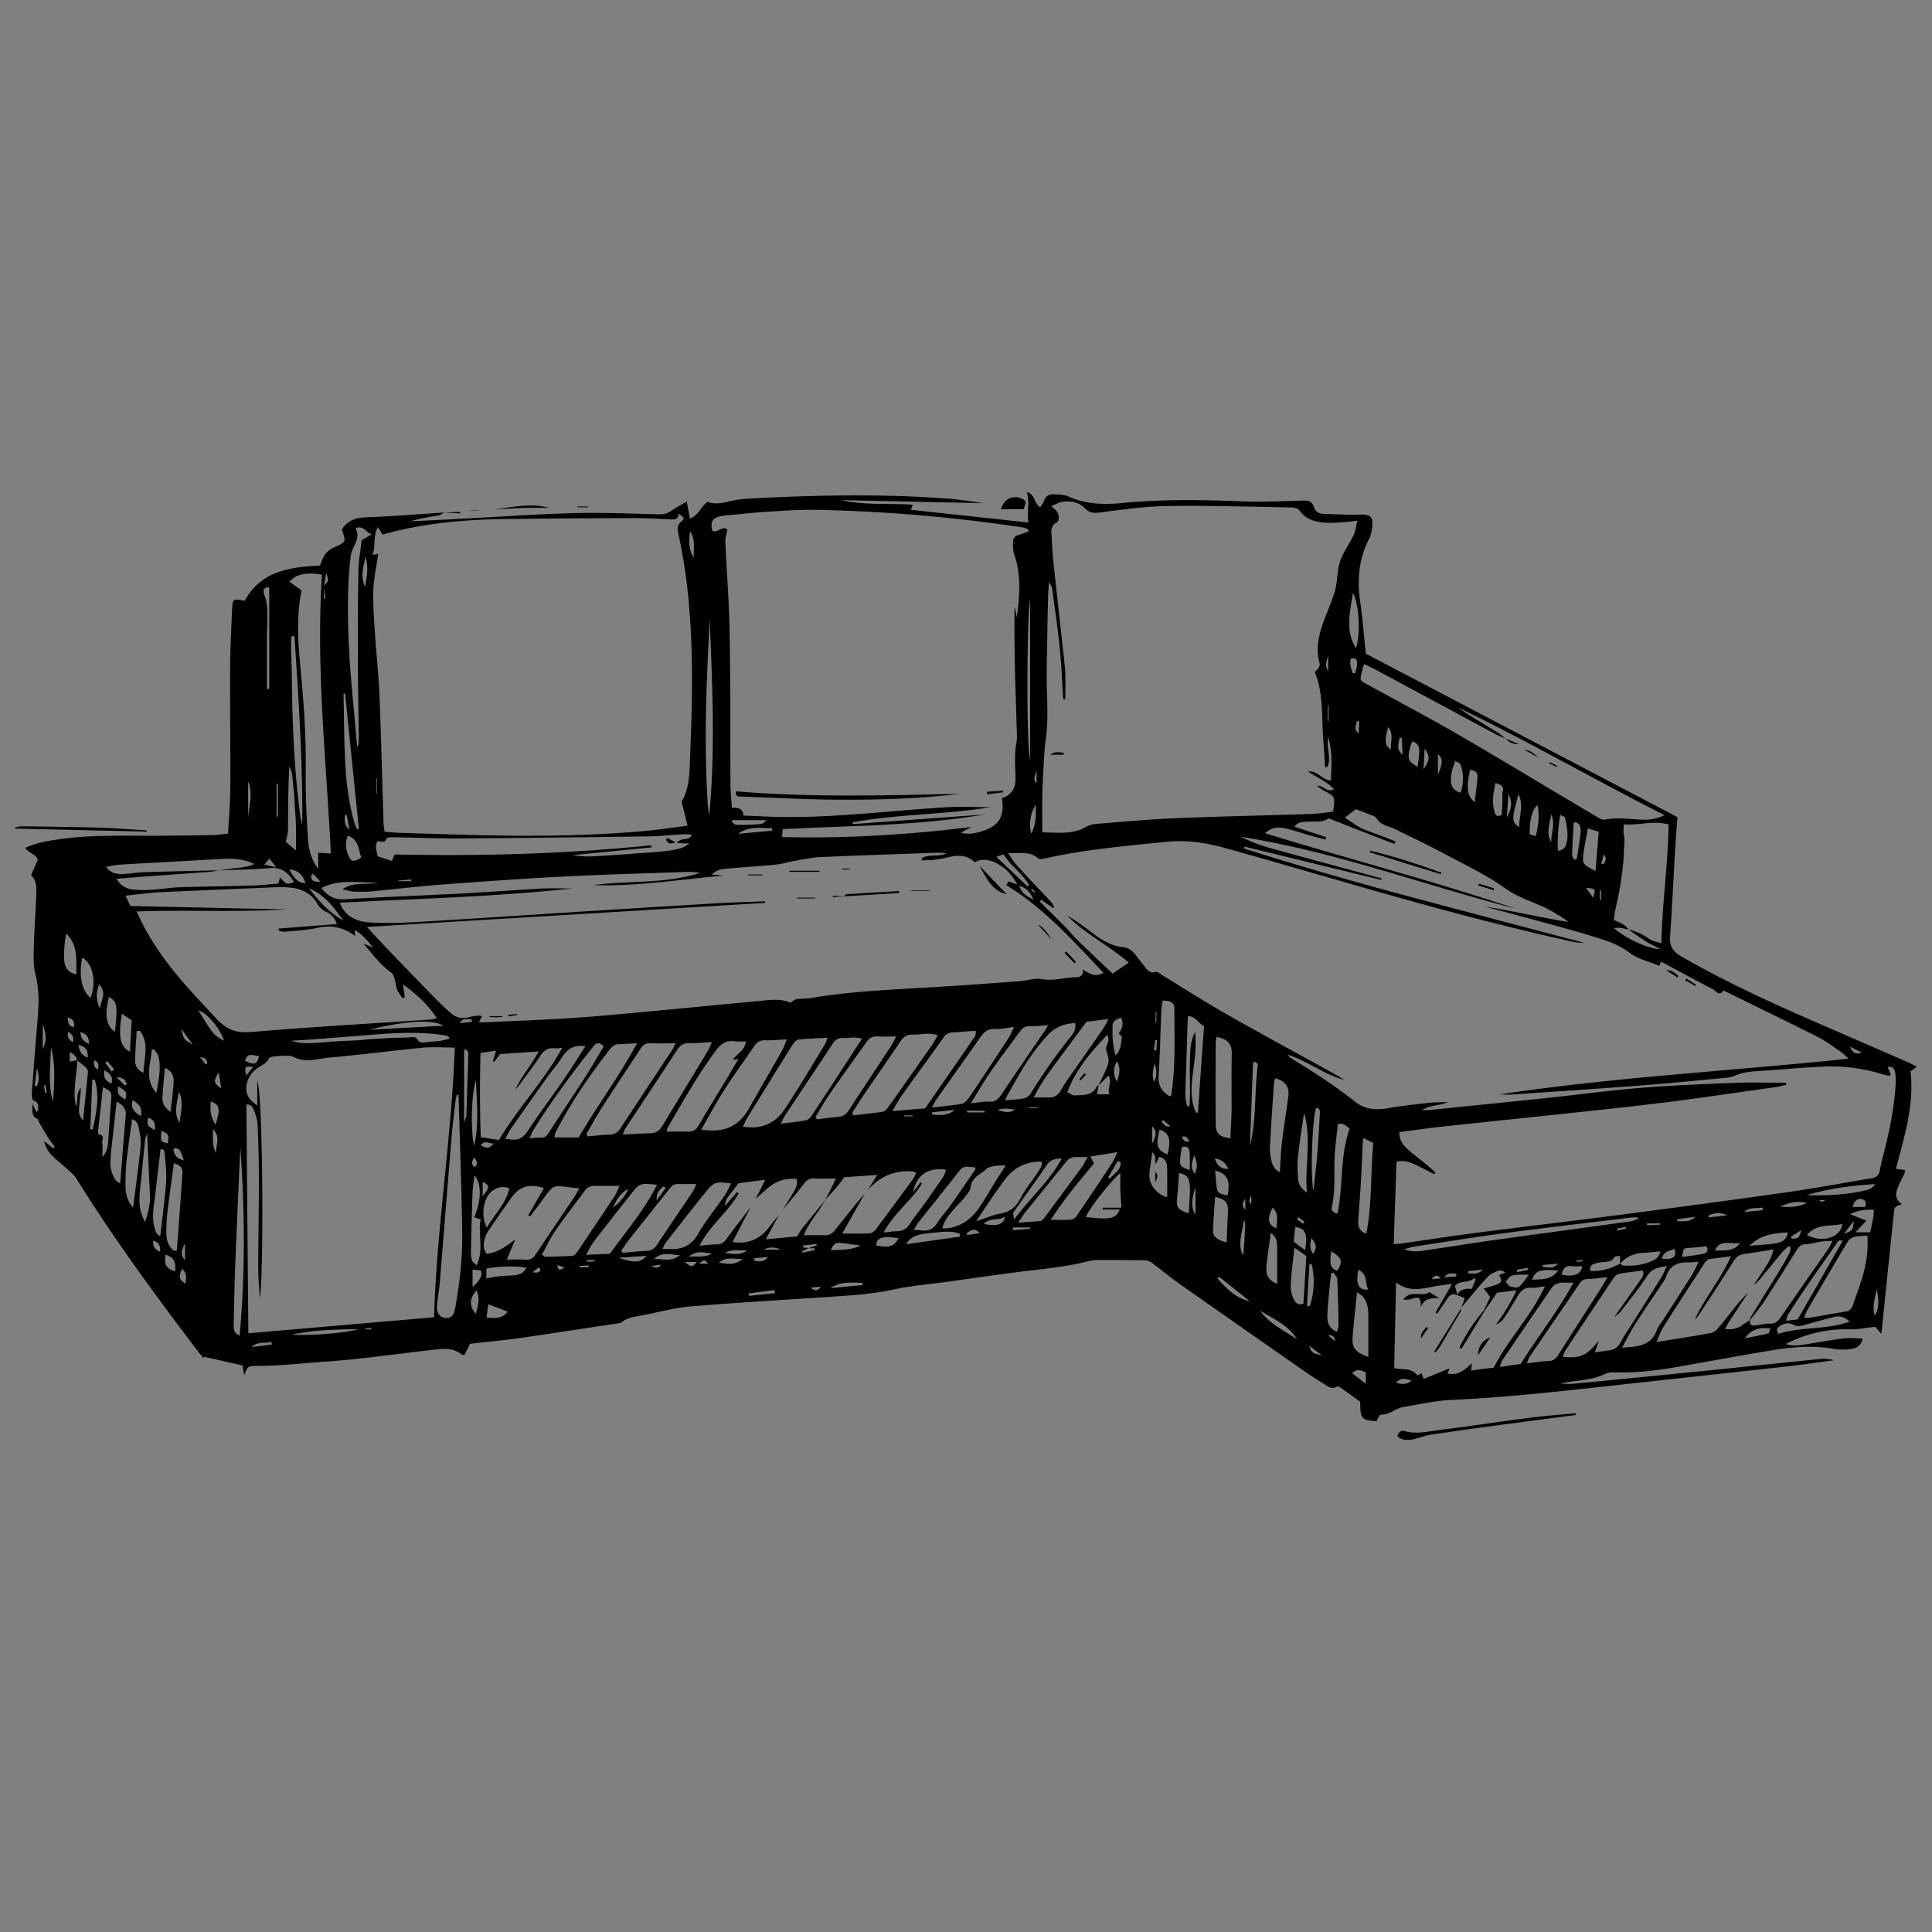 <svg id="Layer_1" data-name="Layer 1" xmlns="http://www.w3.org/2000/svg" width="600mm" height="600mm" viewBox="0 0 1700.79 1700.79">
  <rect x="0" y="0" width="1700.79" height="1700.79" fill="#808080" stroke="none"/>
  <title>sketches frames</title>
  <g>
    <path d="M390.86,451.24c-1.56.85-3,2.16-4.68,2.45-8.3,1.47-16.66,2.67-24.85,5.23,13.86-.69,27.72-1.34,41.59-2.06,34.05-1.77,68.09-4.21,102.17-5.14,25-.69,50,.44,75,1.07a18,18,0,0,0,11.78-3.71c3.54-2.58,7.55-4.51,12.69-7.51,1.11,5.93,1.9,10.22,2.78,14.91,7.37-2.58,9.59-10.32,15.5-14.72,6.2,2.45,12.5,1.19,18.92-.33a91.62,91.62,0,0,1,16-2.38c58.52-3.25,117.06-4.48,175.59-.17,10.64.78,21.22,2.3,31.77,4.07l-124.4-2.67c20.63,4.76,41.67,2.6,62.86,4-.66,1.76-1.09,2.9-1.7,4.5L905.36,460c-1.63-8.72,1.44-17.44-1.41-26.85,7.8,1.95,6,10.25,11.79,13.42,1.16-1.89,2.69-3.59,3.33-5.58,1.5-4.66,4.91-6.16,9.21-5.86s8.77.28,12.48,2c15.1,6.84,30.94,7.3,46.85,5.72,34.91-3.46,69.81-2.93,104.79-1.54,17.58.7,35.23-.1,52.84-.58,5.16-.13,9.62-.37,11.52,5.77,1.22,4,4.32,5.76,8.47,5.88,8.22.24,16.43.58,24.66.8,2.27.06,4.54-.17,6.82-.2,10.49-.14,12.57,2.1,11.09,12.43a28.7,28.7,0,0,1-2.54,9c-9.17,17.64-10.62,36.17-7.81,55.56,2.19,15.14,3.33,30.44,4.91,45.47l274.37,143.92c-.65,8.57-1.43,17.28-1.94,26-1.53,26.38-2.78,52.78-4.55,79.14-.56,8.37,2.35,13.11,9.8,17.43C1519,864.42,1559.79,883,1601,900.91q39.07,17,78.13,34c2.54,1.11,5,2.46,8.38,4.17l-5.65,4.07c3.49,29.25-5.31,57.08-12.85,85.84l8,1a6.5,6.5,0,0,1-.17,2.25c-2.11,4.65-4.62,9.13-6.41,13.89-1.91,5.06-2.1,10.11,4,13.86-2.41,1.07-4.78,1.44-5.93,2.82s-1.15,3.7-1.35,5.65q-3.87,36.87-7.64,73.75c-1,10.17-2.09,20.33-3.3,32.09-2.23-2.64-3.67-4.36-5.33-6.31-.49.08-1.29.24-2.1.32-6.76.7-13.55,2.1-20.29,1.93a113.41,113.41,0,0,0-56.42,12.94c4.71,1.6,9.12,1.66,17.41.31,11.21-1.82,22.4-3.87,33.67-5.26,5.22-.64,10.62,0,16.58.14-1.36,6.42-5.54,8.54-9.83,9.13a52.47,52.47,0,0,1-16-.12c-17.65-3.08-35.18-1.72-52.59,1.11-28.6,4.65-57.08,10-85.63,15-18.23,3.17-36.57,5.27-55.12,4.62-3.81-.14-6.89,1-10.37,2.59-5,2.33-10.79,3.25-16.35,4.13-6.65,1.06-13.42,1.46-20.07,3.28,3.89,0,7.81.32,11.66,0q54.74-5.26,109.44-10.76c35.9-3.62,71.79-7.39,107.69-11a31.86,31.86,0,0,1,12,1.1c-14,1.85-27.87,3.94-41.85,5.5-50.83,5.67-101.68,11.15-152.52,16.73-47.17,5.17-94.3,10.52-141.76,12.69-14.67.68-29.26,3.83-43.78,6.43-4.25.76-8.08,3.69-12.23,5.3-2.16.84-4.6,1-8,1.67-.54,1.1-1.59,3.28-2.58,5.34-13.12-.74-14.42-2.25-14.42-17.14-5.34-3.85-11-8-16.83-12.08-1.07-.75-3-1.7-3.75-1.24-4.84,3-8.14-.47-11.63-2.58-5.59-3.38-11.1-6.91-16.45-10.65q-54.59-38-109.05-76.23c-9-6.36-17.53-13.48-26.44-20a11.42,11.42,0,0,0-6.23-1.75c-13.65-.2-27.3-.23-40.95-.19a30.24,30.24,0,0,0-7.58.91c-18.75,4.9-38,6.66-57.12,9-23.37,2.91-46.68,6.36-70,9.58-14.89,2.06-30,3.17-44.63,6.42-18.18,4-36.54,5.13-54.95,6.37-41.4,2.8-82.84,5.11-124.19,8.58-14.35,1.2-28.46,5.26-42.7,7.92-6.14,1.15-12.37,1.78-17.55,5.91-1.2,1-3.2,1-4.86,1.25-28.65,4.34-57.29,8.77-86,12.9-12.08,1.73-24.26,2.8-36.4,4.18-2.23.25-4.46.53-6.44.77l-4.72,9.71c-1.39-.14-2.13,0-2.49-.27-7.86-6.54-17-5.17-26-4.14-31.05,3.53-62,8.11-93.18,10.27-19.39,1.34-38.76,3.64-58.23,3.81h-2.56c-8.31,0-8.31,0-11.59,8.38-.33-2.15-.55-3.49-.72-4.84s-.29-2.73-.41-3.84l-34-7.72-.55,1.36c-1.6-2-3.26-3.87-4.78-5.88-37.47-49.39-74.24-99.27-106.95-152-1.89-3.06-4.8-5.55-7.48-8-4.38-4-9.1-7.73-13.43-11.83a26.42,26.42,0,0,1-7.74-13.51l8,6.37,1.41-1.15c-2-2.86-4.23-5.63-6.1-8.6-2.71-4.29-5.22-8.71-7.75-13.11-.56-.95-.6-2.68-1.32-3-5.6-2.38-4.48-7.07-4.56-13.54L32,978.84c.8-.59,1.48-.84,1.5-1.13.21-3.66.85-7.31-4.07-9-1.07-.38-1.53-4-1.4-6,.89-13.61,2-27.2,3.06-40.8.95-12.18,2.14-24.35,2.76-36.55A101.14,101.14,0,0,0,31,856.59c-1.84-7.83-1.42-16.33-1.18-24.51.44-15.32,1.67-30.63,2.17-46,.19-5.6-.15-11.42-4.63-15.75l5.88-13.25c-.66-5-7.77-5.58-11-10.65,9.9-4.6,20.14-6.25,30.36-7.69,26-3.64,52.18-3.06,78.34-3,18.76,0,37.53-.27,56.29-.58,4.21-.07,8.4-.8,13.52-1.32.72-13.82,1.94-27.09,2-40.37.17-35-.36-70-.2-104.93.08-17,1-34.09,1.72-51.12.49-10.57.72-10.57,11.13-8.5,14.28-26.18,39.42-29.74,66.22-31,1-2.3,1.95-4.87,3.11-7.36,2.18-4.66,6.21-7.23,10.71-9.28,9-4.08,9.17-4.61,5.82-14a6.09,6.09,0,0,1-.15-1.53c5.23-7.93,12.6-10.07,21.81-10.39,22.71-.81,45.37-2.71,68-4.17ZM285.22,515.45c4.2-4,4.34-4.54,1.94-10.93-.77,4.4-1.34,7.68-1.86,11v11.63l1.16-.07Q285.83,521.29,285.22,515.45ZM711.76,1098.7l-5.71,2.82.36,1.25,10.83-2.26-.19-1.62h-5.53l7.57-2.55c-.13-.41-.25-.81-.38-1.21l-11.78,1.32c0,.57.07,1.14.1,1.72Zm714.4,13.93v-7.11c-2.12.45-4.55.31-5,1.17-2.1,4.16-5.77,3.94-9.43,4.28a42.94,42.94,0,0,0-7.48,1.33c-3,.82-5,2.6-4.24,6.55,9.52.62,18.18-2.12,26.45-6.54.61.58,1.17,1.61,1.82,1.67,9.16.79,18.12-.23,26.52-4.12,3.25-1.5,6.08-3.82,6.81-8.25-5.25.47-10,1.05-14.79,1.3C1438.59,1103.34,1431.51,1106.1,1426.16,1112.63ZM67.81,933.41c-.56-3.6-2.9-5.54-6.44-7.25v8.39L68,933.26c-.38,13.46-4.2,26.87-1.08,40.39,2.14-5.22-.21-11.35,4.21-16,0,4.81-.79,9.5-1.18,14.22s-1.52,9.42,3.13,14.42c1.54-14.83,3-28.57,4.31-42.31a5.14,5.14,0,0,0-1.24-3.77C73.51,937.78,70.6,935.66,67.81,933.41Zm899.24,22.07c-.4,2.42-.8,4.84-1.3,7.83h10.73c-1.83-5.46,2.91-11.09-.7-16.4l-9,8.85c1.27-2.49,2.63-4.94,3.78-7.49,1.75-3.86,3.77-7.67,4.93-11.72s-.55-8.1-1.68-12.25c-1-3.52,4.18-7.7.91-13.24-14.78,15.4-28.09,31.3-35.16,50.45,2.87,1.35,4.62,2.94,6.25,2.82,7.43-.53,15.73.66,19.82-8.15C965.76,955.8,966.54,955.71,967.05,955.48Zm-301.76,99.8,8.39-16.7-23.42,3c-2.4,3.08-4.72,6-6.92,8.91s-5,5.59-5.13,11.16l10.56-12.24,1.53,1.24c-9.24,16.27-25.2,27.79-34.49,46,6.21-.52,10.91-1.2,15.62-1.22,3.92,0,6-1.86,8.2-4.88,6.83-9.4,14-18.53,21.11-27.76l-15.93,30.65c13.15,1.88,23.88-2.1,32-12.81,2.87-3.76,5.93-7.37,8.91-11.06L674.17,1091l27.65-2.56a64.23,64.23,0,0,1,4-6.52c7-8.69,14-17.29,21.09-25.92-2.1,3.29-4.1,6.64-6.32,9.84-4.79,6.92-10,13.55-13,21.53,6.38,0,12.28-.2,18.16.07a10,10,0,0,0,8.84-4c6.22-7.71,12.38-15.46,18.61-23.16,2.65-3.28,5.43-6.45,8.15-9.67-6.45,11.46-12.9,22.92-19.9,35.33,8.55,0,16.18.21,23.77-.15a8.43,8.43,0,0,0,5.5-3.16c11.25-15,22.31-30.06,33.36-45.17a31.36,31.36,0,0,0,2.43-4.89,10,10,0,0,0-2-1.16,15.28,15.28,0,0,0-2.53-.26c-15.59-.9-28.14,5.17-38.3,16.71,2.59-4,5.17-8.11,8.62-13.52l-29.11,2c-1.54,2.07-3.42,4.9-5.6,7.48-3.58,4.23-7.36,8.3-11.06,12.44,1.62-3.17,3.27-6.33,4.86-9.52,1.42-2.85,2.77-5.73,4.45-9.22-7.36,0-13.27.24-19.16-.08-4.16-.22-6.6,1.46-9,4.7-6.12,8-12.72,15.73-19.12,23.56,3-4.76,6-9.5,8.9-14.31,2.42-4,5.12-8,3.87-13.49-10.94-1.16-19.71,2.53-27.33,9.61C671.2,1050.16,668.22,1052.69,665.29,1055.28ZM1421,1159.53c7.35-10.39,14.73-20.76,22-31.18,2-2.89,4.93-5.59,3.18-9.92-7.19,1-14.17,1.64-21,3-1.87.36-3.82,2.33-5,4.07q-21.06,31.38-41.84,62.94c-1.14,1.72-1.69,3.83-2.6,5.95,13.82,1.66,20.33-.81,28.46-10.38,1.09-1.29,2.28-2.49,3.42-3.74l-3.76,10.25c4.92-.68,8.78-1.25,12.65-1.74,4.83-.61,8-3,10.36-7.47,3-5.77,6.83-11.09,10.31-16.61,8.46-13.42,17-26.82,25.34-40.29,1.71-2.76,2.94-5.82,4.94-9.86-8,1.11-13.38,2.42-17.53,8.81-7.09,10.91-15.38,21-23.33,31.38C1425.16,1156.61,1422.9,1157.93,1421,1159.53Zm119.35,2.78a7.89,7.89,0,0,1,.57-2.4c8.92-14.45,17.93-28.84,26.82-43.3,2.66-4.34,5.13-8.81,7.45-13.34.79-1.54.85-3.46,1.24-5.2l-1.58-1.11a56.05,56.05,0,0,0-5.75,5.21c-6.76,8-13.32,16.17-20,24.19a62.09,62.09,0,0,1-5.32,5.06c2.62-4,5.26-8,7.83-12,3.79-5.9,8.1-11.55,9.55-19.58-8.92,1.44-17.22,3-25.58,4.05-4.71.6-7.36,2.94-9.84,6.91-9.91,15.88-20.24,31.51-30.47,47.2a29.34,29.34,0,0,1-3.44,3.72c9.11-19.37,23.06-35.61,32-55.86-6.59.87-12.16,1.72-17.75,2.29-3.3.33-4.73,2.42-6.31,4.93-5.89,9.36-12,18.56-18,27.86-6.15,9.53-12.36,19-18.25,28.72-2.11,3.46-3.35,7.45-5.24,11.78,16.92-2.74,32.56-5.12,48.1-8,2.42-.44,4.87-2.64,6.56-4.65,5.84-6.95,11.26-14.27,17-21.27,2.81-3.41,6.07-6.45,9.12-9.65-5.66,8.61-11.34,17.21-17,25.85-1.14,1.76-2,3.71-3.28,6.14a19.64,19.64,0,0,0,15.81-3.88c2-1.44,4.06-2.71,6.09-4-.78,3.88,1.11,5.28,4.69,4.86,4.21-.51,8.43-1.81,12.6-1.6,4.75.23,7.17-2,9.56-5.5,14-20.28,28.12-40.48,42.16-60.74,1.21-1.75,2-3.76,3.64-6.75-4.24.29-7.3.31-10.29.75-4.48.66-8.89,2.12-13.36,2.31s-6.31,2.29-8.41,5.72q-14,22.8-28.6,45.21C1549,1151.89,1544.47,1157,1540.35,1162.31Zm-1348.54-396,13.38-1.84c5.95-.81,12.08-.81,18.63-3.87-10.91-5.32-21.35-4.88-31.85-4.28-19.27,1.11-38.54,2.14-57.81,3.22-9.92.56-19.85,1-29.76,1.75-3.44.25-6.83,1.12-11.19,1.86,4.53,5.51,9.49,6.51,14.64,6.29,6.51-.28,13-1.43,19.49-1.64,21.57-.69,43.15-1.12,64.72-1.65a54.7,54.7,0,0,1-6.63,1.31c-19.22,1.43-38.45,2.75-57.68,4.16-8.08.59-16.15,1.3-25.11,2,3.61,6.52,8.92,8.9,14.86,9.5a104.63,104.63,0,0,0,17,.06c8.2-.5,16.35-1.87,24.55-2.13,21-.68,42-.84,62.94-1.46,7.82-.23,15.61-1.16,23.1-1.75.6-2.36,1-3.72,1.4-5.5,5.68,6.44,5.68,6.44,12.31,4.25-4.83-8.1-10.61-13.31-21.13-12.4C222.42,765.49,207.08,765.63,191.81,766.27Zm1241.5,51.86a54.37,54.37,0,0,1,19.12,8.71c2.49,1.76,6,2.17,10.16,3.59.68-35.95,5.92-70.12,6.3-104.64-13.58-3.85-26.05,1-39.47-.18,0,3.81-.52,6.7.11,9.31,1.08,4.44.24,8.72.11,13.1-.53,18.24-3.82,36.05-7.79,53.77-.59,2.66-.76,5.4-1.12,8.11a100.48,100.48,0,0,1,9.2,4.34c1.46.88,2.4,2.6,3.64,4-2.56-.52-5.1-1.16-7.69-1.51a30.38,30.38,0,0,0-5,.23c9.33,8.77,31.8,19.18,40.74,18.38-4.85-2.48-8.69-4.14-12.2-6.33C1443.91,825.56,1438.66,821.76,1433.31,818.13ZM1325.56,650a67.59,67.59,0,0,1-7.69-3q-53.26-28.59-106.48-57.28c-3.37-1.81-6.87-3.36-10.47-5.11-.71,1.94-1.08,2.71-1.26,3.51-2.71,12.14-3.9,10.07,7.23,16.19,25.63,14.08,51.54,27.66,76.81,42.35,40.49,23.53,80.55,47.82,120.84,71.7,2.57,1.52,5.87,3.67,8.35,3.16,10.27-2.11,20.38-.55,30.56,0,7.12.38,14.09-.14,21.91-3.93-61.84-31.21-120.81-65.53-182.33-95,11.74,8,23.92,15.27,36,22.64a63.34,63.34,0,0,1,6.36,5Zm-42.41,490.35c-3.6-1.86-6.43-1.12-8.68,2.34-3,4.63-6.21,9.17-9.33,13.75l-1.46-.83c4.55-7.9,9.11-15.79,14.66-25.42-6.48.92-11.17,1.45-15.8,2.29-11,2-22.08,5.34-33.54-3.57-.58,26.24-1.12,50.77-1.67,75.47,7.16,1.82,15.46-.77,20.43,6.55l3.66-2,1.82,4.95,22.84-9.26c-.34.89-1,2.59-1.74,4.61,9.46,1.74,15.39-3.31,21.41-9.24-.24,2.42-.4,4-.66,6.54,3.51-.51,6.48-1,9.47-1.35,3.36-.42,6.73-.74,10.34-1.13,12.59-24.85,32.78-44.92,45.14-71.72-4.93.59-8.55,1.6-12.07,1.32-6.16-.47-9.34,2.88-12.08,7.55-3.45,5.88-7,11.73-10.68,17.45-2,3.13-4.41,6.07-8.25,7.2a159.11,159.11,0,0,0,18.06-29.93l-17.17,2.07-10.78,15.79-.64-.57c1.93-4,3.85-8,5.47-11.42-2.13-2.77-3.91-5.1-5.73-7.48,4.67-1.44,8.81-2.26,12.51-4,3.48-1.64,3.48-3.5,1-8l5.37-1.81c-1.84-1.71-4-2.57-5.53-2-3.39,1.31-7.14,2.74-9.56,5.25-6.42,6.67-12.22,13.93-18.24,21-1.92,2.25-3.75,4.57-5.63,6.86l.19.15q1.61-4.5,3.22-9l-6.62-2.66c2.6-5.44,7.64-5.73,12.79-5.55l3.44-8.28-1.43-1.1c-4.81,4.69-12.76,1.62-16.88,7C1281.71,1135.29,1282.43,1137.82,1283.15,1140.35ZM312.62,824c-9.82-7.47-20.43-10-32.81-7.29-9.65,2.13-19.68,2.57-29.56,3.57-1.61.16-3.32-.73-5-1.13l.15-1.73,51.16-3.94a16.83,16.83,0,0,0-9.45-10.74,17.55,17.55,0,0,1-7.88-7.34c-4.94-8.52-12.82-12.65-22.32-13.85A71.85,71.85,0,0,0,245,781c-34.93,1.4-69.86,2.8-104.77,4.49-9.72.47-19.39,1.91-29.78,3,1.73,3.65,2.93,6.15,4.32,9.09l137.17,3c-43.53,2.62-87.11.23-131.67,1.8a218.47,218.47,0,0,0,18.8,33.75c15,22.31,33.55,41.48,51.78,61,8.71,9.35,17.26,12.49,30.31,11.38,52.66-4.48,105.44-7.42,158.18-11a36.53,36.53,0,0,0,5.22-1.2c-8.05-12.33-18.11-21.15-29.74-29.75.61,4.52,1.07,7.89,1.52,11.27l-2.06.83c-1.59-2.44-3.59-4.71-4.65-7.36-1.14-2.85-1.21-6.11-2.09-9.09-.6-2-1.29-4.61-2.82-5.72-9.86-7.08-17-16.69-24.71-25.78l8.34,3.33c-5.4-6.71-9.52-11.72-16.24-15.31Zm574.92-73c2.75,4.08,4.21,6.8,6.2,9.06,5.44,6.17,11.07,12.18,16.69,18.2,5.05,5.4,10.24,10.66,15.22,16.11,1.11,1.21,1.59,3,2.37,4.5l-.91.54-10.42-7.25-1.33,1.55,6.58,6.52c5.08,5,10.25,10,15.23,15.1,4,4.07,7.52,8.55,11.59,12.51,9.94,9.67,20.07,19.15,30.69,29.24l14.19-9.63c-17.92-15.58-38.54-25.35-54.21-41.52A193,193,0,0,1,961,820.84c8.22,6.31,16.92,11.88,27.4,12.95,5.21.54,8.32,3.19,11.21,6.73,3.41,4.18,6.42,8.7,10,12.75,1.3,1.48,4.13,3.24,5.47,2.74,3.87-1.44,5.86,1.14,8.39,2.68,18.69,11.36,37.1,23.23,56.11,34,31.36,17.84,63.12,35,94.7,52.46,3.17,1.76,6.23,3.73,9.34,5.6-17.54-4.52-31.72-16.34-50.28-22.41,1.76,1.88,2.22,2.66,2.91,3.08,19.72,11.9,39,24.45,57.08,38.74,8.32,6.56,18.1,7.22,28.41,5.46,11.47-2,23-3.3,34.62-4.58,6-.67,12.11-.65,18.17-.93-6.65,3.48-14.53,2.13-22.59,7.17,3.12,0,4.25.09,5.36,0,35-3.57,70.11-7.07,105.15-10.76,27.4-2.89,54.74-6.64,82.2-8.87s55-3.3,82.57-4.37c15-.58,30-.1,45-.1l.18,1.77c-2.95.66-5.87,1.54-8.85,2-37.14,5.15-74.22,10.89-111.46,15.2-60.11,7-120.34,12.92-180.52,19.42-13.23,1.43-26.42,3.34-39.7,5-.25,6.6,2.88,11,6.85,14.7,5.21,4.79,11,9,16.46,13.5,2.87,2.37,5.63,4.89,8.45,7.35l-1.14,1.57c-5-2.55-9.88-5.2-14.9-7.63-5.35-2.6-10.8-5-18.21-3.44-.82,24-1.64,48-2.48,72.57,2.73-.2,4.92-.23,7.07-.53,21.66-3.09,43.27-6.49,65-9.29,42.55-5.5,85.17-10.47,127.71-16,49.3-6.44,98.59-13,147.81-20,24.46-3.48,48.75-8.13,73.13-12.11,4.22-.69,6.43-2.58,7.23-6.91,1.19-6.42,2.94-12.73,4.5-19.07,4.62-18.79,8.37-37.73,9.43-57.1a40.73,40.73,0,0,0-.46-10.18c-.59-2.92-2.16-5.74-6.51-4.7l2.76,7c-1,.38-1.63.81-2.09.71-2.2-.48-4.4-1-6.55-1.68a151.18,151.18,0,0,0-52.22-6.32c-17.31.83-34.58,2.47-51.89,3.59-8.48.54-16.92.84-24.87,4.51a25.64,25.64,0,0,1-8.3,1.77c-23.47,2.22-46.94,4.61-70.45,6.4-38.82,3-77.66,5.53-116.51,8.2-3.9.27-7.84,0-11.76,0,101.42-15.38,203.83-20.54,307.6-31.53-3.69-3.13-5.63-5.12-7.89-6.64-6.37-4.28-12.54-9-19.35-12.42-26.89-13.55-54-26.68-81-39.95-.76-.37-2.17-1-2.29-.81-3.67,5.32-6.37.11-8.83-1.15-15.36-7.89-30.51-16.17-45.93-24.43l-1.47,3.73c-9-3.8-19-6-26.42-11.66-9.85-7.52-21-10.88-32.15-14.3-22.52-6.89-45.35-12.77-68.07-19-9-2.48-18-4.8-27.08-7.19,24.66,3.75,48.85,9.54,73.54,13.47-3.82-3.29-8-5.46-12.06-8-13.55-8.5-29.46-11.59-42.89-21.22-16.74-12-35.74-20.91-54-30.68-14.51-7.75-29.36-14.87-44.15-22.08-5.47-2.66-12.07-3-15.65-9.25-1.06-1.85-4.28-2.58-6.62-3.56-3.91-1.63-7.91-3-11.61-4.45l-9.65,7.36c4.55,3,9,6.55,13.95,9.09s10.54,4.14,15.84,6.17q7.38,2.84,14.75,5.7l-1,2.31-58-22.58c-5.06,3.78-11.49,2.55-17.66,2.91-4.46.26-9.14-.08-12.3,4.45l28,9.25-.6,2.07c-4-1-8.1-2-12.11-3.15-7.64-2.18-15.17-4.77-22.89-6.6-6.12-1.46-12.3-1.35-18.3,4.16,73.78,22.76,147.81,41.92,220.27,66.29-80.61-20.65-158.87-50.17-241.53-63.13a151.29,151.29,0,0,0,22.8,9.05c24.87,7,49.85,13.66,74.78,20.44l26.36,7.17c-.11.44-.23.87-.34,1.3l-120.3-29.28-.42,1.64c49.39,15.73,99.22,30,149.32,43.32q74.82,19.95,149.74,39.6a43.83,43.83,0,0,1-11.77-1.28c-60.19-13.36-119.7-29.32-178.94-46.31-41.49-11.91-82.93-24-124.49-35.62-17-4.77-34.59-7.47-52.29-5.62-35.85,3.74-71.84,6.62-107.11,14.72-1.83.42-4.61.92-5.65,0C906.72,749.11,898,751.4,887.54,751Zm-549-18.86c4.49.36,8.68.86,12.87,1,14.48.51,29,.86,43.46,1.33,57.11,1.89,114.2,2.17,171.2-2.78,13-1.12,25.84-3.13,39.21-4.79-1.83-7.42-3.43-13.9-5.23-21.22,5-8.41,6.69-18.72,7.07-29.31.72-19.88,1.62-39.75,1.91-59.63.73-49.53-1.22-98.86-12-147.45-.84-3.77-.89-6.9,2.5-9.94s3.11-3.59-2.32-7.23c.23,4.44-2.39,5.3-5.91,5.15-10.79-.45-21.57-1.2-32.36-1.17-38.64.11-77.28.27-115.92.85-35.86.55-71.43,3.82-106.21,13.63l-4.2-6.55c-4.46,8.46-1.75,16.61-4.57,24.51l4.95-1c-1.53,10.66-3.88,21-4.27,31.33-.47,12.45.49,25,1.27,37.45,1.15,18.13,3.22,36.22,4,54.37,1.53,37.76,2.43,75.53,3.64,113.3C337.63,726.53,338.13,729,338.52,732.18ZM882,702.66c6.26-1.95,10.64-6.34,11.56-12.51,1-6.38,0-13,0-19.57,0-3.88.12-7.76.43-11.63.27-3.35,1.34-6.69,1.26-10-.41-17.88-1.15-35.75-1.63-53.63-.3-11.08-.42-22.17-.51-33.25-.08-9.75,0-19.51,0-28.52.6,2.79,1.34,6.31,2.09,9.83,2.37-18.78,4-37.23-2.32-55.23a27.49,27.49,0,0,1-1.1-9.25c.06-5.94,1.25-7.1,7.11-8.69,2.26-.62,4.42-1.61,6.92-2.54-1-1.4-1.19-2.06-1.61-2.22a18.94,18.94,0,0,0-4-1.16,1408.8,1408.8,0,0,0-182.52-15.49c-13.87-.25-27.78.86-41.65,1.66-9.89.58-19.74,1.65-29.6,2.59-4.51.43-9.15.54-13.46,1.76-6.28,1.77-7.6,5.14-5.94,12.35,4.55,2.76,9.27-5.31,13.32-.72-.75,3.88-2,7-1.86,10.1,1.18,26.39,3.35,52.77,3.81,79.17.78,44.63.47,89.27.75,133.91,0,7,.79,14,1.25,21.61,5.69-.57,9.79.53,10.16,6.73,11.9.45,23.24,1.14,34.59,1.27,47.85.55,95.3-5.64,143-8.53,13.2-.8,26.5-.12,39.75-.12-40.14,6.67-81.16,6-121.25,13.26l.16,1.64L866.93,717c-58.91,10-118.57,9.84-177.81,12.87-.26,2.73-.44,4.61-.68,7,55.25,1.41,110.08-1.89,166.68-8.84l-9.26,5c7,1.78,12.11.61,17.17-.85C879.26,727.58,884.67,719.09,882,702.66Zm286.49-27.44-1.92.08c-.6-8.75-1.18-17.5-1.8-26.25-1.35-19.2.29-38.76-7.32-57.35,2.09-2.53,5.27-4.19,4.09-8.52-3.45-12.64-.47-24.77,3.9-36.66,3.33-9.06,7.43-17.9,9.95-27.17,2.21-8.14,1.58-17.11,4.25-25,2.76-8.2,8.24-15.45,12-23.37,1.7-3.6,2.08-7.83,3.27-12.61-4.83.55-8.17,1.09-11.52,1.26-5.94.31-11.95,1-17.83.42-8.29-.77-16.16-2.91-21.45-10.52-1.15-1.66-4.24-2.75-6.45-2.79-36.66-.64-73.32-1.77-110-1.29-19.23.26-38.47,3-57.61,5.48-5.95.77-10.37,1.4-15.1-3.54-5.12-5.36-12.49-6.7-19.81-5.62-3.06.45-5.92,2.29-9.71,3.83,2.32,2.11,3.74,3.08,4.75,4.37,2.27,2.87,2.73,8.53,0,10-5.67,3.12-4.69,7.85-4.42,12.58.4,7.1.72,14.2,1.48,21.26,3.33,31.06,6.85,62.11,10.17,93.17.52,4.79.47,9.65.52,14.48s-.11,9.47-.18,14.21l-1.75,0c-1-15.27-1.59-30.58-3.13-45.8-1.78-17.5-4.39-34.92-6.75-52.36-.17-1.3-1.24-2.47-2.65-5.13-.35,5.17-.7,8.56-.79,12-.29,11.33-.55,22.67-.7,34-.23,17-.93,34.09-.34,51.09.47,13.64.91,27.16-1,40.73-1.12,7.84-1.42,15.81-1.9,23.72-.53,8.74-1,17.49-1.2,26.24-.21,10.48,0,21,0,32.61,13.6.07,26.37,2.08,38.39-4.75a19.75,19.75,0,0,1,7.92-2.63c23.79-1.88,47.56-4.12,71.38-5.12,39.46-1.65,79-2.39,118.43-3.69,6.72-.22,13.41-1.3,19.87-2,2-13.28,1.93-13.38-8.49-18.77a56.6,56.6,0,0,1-5.59-3.92c5.9-.67,8.81,6.24,14.85,2.95-6.24-7.1-14.69-10-22.8-15.73,8.83-.67,12.47,7.63,20.1,8,.51-12.62,1.61-24.67-2.34-38.21C1167.42,658.7,1172.32,667.17,1168.46,675.22ZM323,816c6.21,6.72,11,12,15.86,17.11q21.54,22.46,43.24,44.76c4.76,4.87,9.71,9.58,14.84,14.06q7.23,6.31,16.71,3.32c2.9-.93,6.11-.93,9.19-1.24.42,0,.9.5,1.36.77-.77,1.49-1.55,3-2.5,4.84a21.41,21.41,0,0,0,3.26.46c30.94-1.57,61.94-2.4,92.8-4.91,49.84-4.06,99.58-9.34,149.39-13.84,9.74-.88,19.72-2.8,28.68,1.48,2-1.29,3.41-2.9,5.05-3.16,4.11-.65,8.38-.33,12.48-1,37.94-6.37,76.31-7.65,114.59-10,23.25-1.45,46.49-3.17,69.73-4.9,6.5-.48,13.23-2.94,19.39-1.84,10.4,1.87,20.14-1.45,30.21-1.62,3.6-.06,7-1.61,5.69-6.75,10.09,5.68,11.06,5.84,18.53,3-26.44-28-52-56.75-85.43-77.17l1.51-3.53,7.92,2.86c-8.5-17-27-26.31-37.32-19.54-5.74-5.67-12.77-6.71-20.46-5.14-4.73,1-9.44,2.09-14.21,2.74-4,.54-8,.49-12,.71l-.17-2c6.71-3.88,15-.85,21.91-4.22a43.57,43.57,0,0,0-9.3-.55c-34.08,1.23-68.17,2.31-102.24,3.85-7.85.35-15.65,2.21-23.45,3.56-5,.86-10,2.5-15,3-13.56,1.34-27.18,2.19-40.77,3.35-5.45.47-11.1.44-15.77,5.49l10.74.84c-38.45,3.33-76.68,9.71-115.42,8.42,31.36-4.22,63.56-.9,94.31-10.8a68,68,0,0,0-13.63-.74c-35.79,1.26-71.59,2.14-107.35,4-36.05,1.85-72.05,4.45-108,7.16-20.1,1.51-40.12,4-60.19,5.85a112,112,0,0,1-16.18.17c-3.19-.17-6.33-1.27-9.5-2,10-7,21.15-3.58,31.45-5.86-16.68.35-33.76-3.55-50,4.74,5.42,7.14,11.64,10.51,21,9.92,33.18-2.08,66.42-3.17,99.63-4.92,24.4-1.29,48.78-3.18,73.18-4.49,9-.48,18-.07,27-.07-67.69,7.22-135.74,9-204.56,12.5a43.09,43.09,0,0,0,2.28,5c5.7,8.62,14.5,11.88,24.11,12.39a330.89,330.89,0,0,0,34.93-.05c34-1.87,68-4.17,102-6.32,21-1.33,42-2.76,63-4.05Q580,798.22,634.47,795c13-.74,26-1,38.94-1.55l.06,1.39ZM400.37,922.2c-10.3,0-19.42-.72-28.38.14-27.14,2.6-54.18,6.26-81.34,8.57-10.48.89-21.06,5.13-31.91-.31-4-2-9.53-1-14.34-.87-2.72.1-7,.58-7.78,2.23-2.34,4.85-7.11,5.93-10.68,8.79a23.36,23.36,0,0,0-8.87,14.13c-1.37,7.22,1.51,13.18,9.43,18.17V951.49c4.76,9.31,6,164.07,2.32,191.74-.7-9.33-1.49-18.67-1.48-28,0-25.59.58-51.17.57-76.75,0-16.2-.41-32.4-1.13-48.58-.19-4.39-1.83-8.84-3.45-13-1.07-2.78-3.26-5.14-6.45-4.47.58,67.5,1.17,134.44,1.75,201.29l163.5-14.1C384.41,1080.57,397.47,1002.74,400.37,922.2ZM291.28,751.43c-4-82.06-13.27-163.63-7.81-245.45-13.67-2.6-23-.5-28.65,6.14l10.68,7.66c-5.05,24.5-2.88,48.31-.63,72.05,2.77,29.14,4.63,58.27,4.27,87.58-.24,19.55.72,39.15,1.95,58.68.58,9.34,2.9,18.6,9,26.82V750.65Zm41.2,2.43,12.51,4c.88-2,1.59-3.69,2.44-5.66,75.66,1.6,150.92-.39,226-8.11l.15,1.93-69.33,6.75a87.4,87.4,0,0,0,19.58,1c15-.85,30-2,45-3.09,7.07-.52,14.18-.9,21.18-2,5.64-.86,11.46-1.81,16.89-6.06l-11-.49c3.63-5.7,10.56-1,13.25-7.26a45.53,45.53,0,0,0-6.08-.54c-11.34.64-22.66,1.88-34,2q-81.79,1.14-163.6,1.76c-19.3.12-38.61-.73-57.93-1-2.48,0-6.77-.12-7.16.94-1.75,4.71-5.23,2.57-7.93,2.39C329.41,745.56,331.83,749.75,332.48,753.86ZM435,934.79l-1-.61c.79-2.7,1.57-5.41,2.69-9.24L423,926.86c-.63,25.15-.67,49.71.26,74.31l16,2.36c16.87-28.29,39.52-51.79,55.69-81.07-3,.21-4.76.6-6.39.39-6.11-.78-9.93,1.89-13.21,7-5.09,7.86-10.86,15.29-16.4,22.86-1.7,2.33-3.61,4.52-5.42,6.77,5.41-11.91,14.2-21.51,20.64-33.87l-33.88,2.27Zm11.14,174.06c6.67,0,11.78-.28,16.84.09,3.92.29,6.26-1.17,8.37-4.34,11.32-17,22.83-33.85,34.22-50.79,1.53-2.27,2.74-4.75,4.4-7.69-3.66-.39-6.44-.64-9.21-1-13.72-1.78-13.7-1.78-22,9.59-4,5.42-8.05,10.78-12.08,16.17-.54-.36-1.07-.73-1.6-1.1l13.8-23.85c-12.77-4.09-21.43-1.65-28.49,8.18-6.61,9.21-13.07,18.53-19.47,27.89a27,27,0,0,0-3.9,7.5c-1.42,4.87-2.11,9.9,1.43,14.25,10.07-1.14,17.32-6.87,25.11-12.57C451.19,1096.78,448.85,1102.37,446.15,1108.85Zm-42.48-145-1.39-.16a49.45,49.45,0,0,0-1.28,5.55c-1.22,10.44-2.57,20.86-3.44,31.32-3.55,43-6.91,86-10.45,129-.56,6.78-2,13.49-2.4,20.26-.41,6.37,2.6,10,7.53,10.41,4.77.36,7.37-2.19,8.5-8.59,3.91-22.14,6.55-44.47,6.19-66.93C406.28,1044.4,404.8,1004.1,403.67,963.8Zm223.06-46.54c-7.25.42-13.39,1.2-19.5,1-5.15-.17-8.33,1.65-11.11,5.9-15,23.06-30.31,46-45.46,69-.87,1.31-1.31,2.91-2.46,5.56,8.92-.44,16.8-.94,24.68-1.17,4.74-.13,7.75-2.33,10.16-6.33,13.31-22.13,26.81-44.15,40.18-66.25A79.87,79.87,0,0,0,626.73,917.26Zm-9.4,77.09c19.13,3.12,32.82-2.26,41.82-18.19,9.63-17,19.48-34,29.13-51,1.6-2.83,2.61-6,4.41-10.24-7.33.36-13.21,1-19.07.84-4.15-.09-7,1.23-9.27,4.61-8.79,12.9-18.05,25.5-26.46,38.64C630.73,970.17,624.49,981.94,617.33,994.35Zm-101,3.8,1,2.17c6.41-.53,12.81-1.38,19.23-1.49,4.86-.08,7.55-2.28,10.1-6.2,14.88-22.86,30-45.55,45.07-68.32,1-1.53,1.72-3.27,3.1-5.92-8.17,0-15.21.23-22.23-.08-4.3-.2-6.69,1.66-8.9,5.08-10.82,16.69-22,33.17-32.72,49.9C525.7,981.37,521.14,989.85,516.29,998.15Zm137.77-6.38c15.93,2.5,28.07-2.27,37.21-16.11,12.19-18.47,23.43-37.56,35-56.42.83-1.35,1.19-3,2.26-5.73-9.2.49-17.36.7-25.46,1.54-1.81.19-3.91,2.25-5,4q-20.33,32.48-40.35,65.15C656.32,986.51,655.35,989.1,654.06,991.77Zm96.1-12c.33.69.67,1.38,1,2.06,8.69-1,17.41-1.86,26.05-3.17,1.63-.25,3.31-2.1,4.4-3.62q19.74-27.79,39.26-55.75a92.93,92.93,0,0,0,4.57-8.1c-8-2.55-15-.22-22-.43-4.88-.15-7.93,1.76-10.53,5.58-10.54,15.51-21.25,30.9-31.79,46.4C757.3,968.32,753.8,974.09,750.16,979.77Zm893.71,107.88c-4.35.4-7.81.31-11,1.14-2.22.56-4.93,1.89-6,3.72-12.29,20.43-24.33,41-36.37,61.61a44,44,0,0,0-2.3,5.87,32.35,32.35,0,0,0,4.79,0c10.63-1.79,21.24-3.74,31.89-5.46a7.28,7.28,0,0,0,6.06-5.26c3.51-10.17,7.49-20.24,10.07-30.65A98.19,98.19,0,0,0,1643.87,1087.65ZM645.13,932.94c3.6-5.47,10.63-8.06,11.54-16.16-3.69,0-6.81.39-9.79-.07-7.75-1.22-12.42,2.33-16.89,8.38-16.09,21.75-29.27,45.28-42.77,68.61-.35.61-.05,1.59-.05,2.51,6.36,0,12.58-.13,18.79,0,4.58.13,7.08-2.06,9.33-5.91,8.3-14.22,17-28.21,25.47-42.31,3-5.06,6-10.17,9.33-15.8Zm-84.4-14.52c-5.71.3-9.86.5-14,.75-1.7.1-3.56-.07-5,.58a12.19,12.19,0,0,0-4.51,3.51c-18.08,23.1-34.61,47.22-48,73.4a22.4,22.4,0,0,0-1.21,4.66h21.44C525.45,973.62,545,948.08,560.73,918.42Zm224.81,59.74,29-2.48,13-18.86,1.44-2.11c8.9-12.83,17.85-25.62,26.63-38.52,1.61-2.37,4.12-4.62,3.29-8.81-7,.53-13.74,1.16-20.51,1.5a9.32,9.32,0,0,0-7.68,4.4c-12.37,17.32-25,34.49-37.32,51.81C790.78,968.72,788.76,972.75,785.54,978.16ZM477.12,1104.41c1.92,1.35,2.39,2,2.84,1.95,8.16-.2,16.34-.23,24.47-.93,1.63-.15,3.29-2.74,4.51-4.5,4.36-6.28,8.53-12.69,12.78-19,6.45-9.64,13-19.23,19.32-28.94,1.6-2.46,2.6-5.31,4.36-9-8.49,0-15.54,0-22.59,0a9.27,9.27,0,0,0-7.91,4.12c-8.54,11.63-17.53,23-25.73,34.84C484.56,1089.59,481.16,1097.11,477.12,1104.41ZM820.46,975c9.87-1.17,18.26-1.84,26.48-3.36,2.27-.42,4.5-3.1,6-5.25,5.53-7.89,10.77-16,16.08-24,6.42-9.7,12.86-19.37,19.15-29.15,1.56-2.42,2.57-5.2,4.47-9.14-6.82.79-11.88,2-16.86,1.78-6-.3-9.42,2.48-12.53,6.91-13.2,18.79-26.51,37.51-39.74,56.28A60.7,60.7,0,0,0,820.46,975ZM717.9,983.29l1.22,2.06c6.44-.74,12.86-1.58,19.31-2.2,4-.39,6.61-2.42,8.8-5.79,12.24-18.81,24.67-37.49,37-56.26,1.5-2.28,2.66-4.79,4.79-8.66-6.29,0-11.28.29-16.23-.08-4.52-.35-7.56,1.44-10,4.94-10.67,15.06-21.54,30-32,45.16C726.07,969.15,722.15,976.33,717.9,983.29Zm41-68.81c-6.26-2.09-11.61-.48-16.84-.71-4-.17-6.77,1.5-9,5-13.87,21.08-27.94,42-41.88,63-1.33,2-2.23,4.31-3.85,7.48,8.12-1,15.13-1.74,22-3a8.85,8.85,0,0,0,5-3.74c12.5-18.91,24.83-37.93,37.22-56.92C753.77,922.11,756.11,918.66,758.9,914.48ZM1415,1124.29c-6.8.7-11.84,1.52-16.9,1.61a8.42,8.42,0,0,0-7.65,4.15c-14.48,21.39-29.13,42.66-43.66,64-1,1.49-1.51,3.34-2.77,6.22,7-.84,12.9-2,18.77-2.09,4.24-.08,6.65-1.64,8.84-5.1,12.89-20.39,26-40.66,39-61C1411.88,1130,1413,1127.79,1415,1124.29Zm13,62.08c14-.94,25.52-1.49,30.46-15.26,1.22-3.4,3.78-6.32,5.78-9.42,8.31-12.9,16.71-25.73,24.89-38.7,2.22-3.5,3.8-7.41,6.18-12.13-4,.21-6.76.56-9.5.47-9.46-.3-16.17,3.2-19.19,12.74-.84,2.64-2.76,5-4.33,7.32-7.24,10.87-14.74,21.58-21.75,32.6C1436.23,1170.63,1432.72,1177.72,1427.91,1186.37ZM547,1100.8l1,2.13c7-.62,14-1.5,21-1.76,4.08-.15,6.81-1.5,9.08-4.92,10.51-15.83,21.23-31.52,31.79-47.31,1.18-1.76,1.86-3.84,3.19-6.63-6.1,0-11.18.13-16.26,0-3.19-.11-5.15,1.29-7.06,3.73-11.4,14.48-23,28.82-34.44,43.28C552.39,1093,549.76,1097,547,1100.8ZM854.62,971.24c6.89-.67,11.67-1.69,16.37-1.43,5.41.3,8-2.38,10.68-6.45,12.41-18.6,25.14-37,37.75-55.44.9-1.32,1.69-2.72,3.36-5.42-6.36.41-11.32,1.13-16.24.92-4-.16-6.4,1.45-8.52,4.37-8.82,12.12-17.9,24.08-26.45,36.39C866,952.26,861.09,960.85,854.62,971.24Zm91.83-70.53c-9.68.25-18,3.84-24.25,10.58a182.92,182.92,0,0,0-18.11,23.5c-6,9-11,18.54-16.41,27.88-.9,1.55-1.57,3.22-2.91,6,6.33-.59,11.44-.71,16.37-1.67a10,10,0,0,0,6-4,493.11,493.11,0,0,1,35.77-50.82C945.28,909.29,947.55,905.81,946.45,900.71Zm10-1.23c-8.24,11.11-16.22,21.8-24.12,32.55S916.45,953.12,910,966.16c4.91,0,8.32-.18,11.7,0,5.61.38,9.47-1.33,12.43-6.66,4-7.17,9.05-13.75,13.74-20.52,7.6-11,15.32-21.85,22.89-32.85,1.7-2.46,3-5.21,5.1-9Zm382.26,301.23c14.92-23.9,32.43-45.84,46.46-71.58-7.94.39-14.88-1.64-19.38,4.89q-21.74,31.56-43.17,63.34c-1,1.45-1.35,3.33-2.39,6ZM515.35,921c-11-1.66-16.64,3.27-21.28,10.77-3.41,5.52-7.93,10.35-11.71,15.65q-16.53,23.18-32.83,46.52c-1.72,2.47-2.92,5.3-4.75,8.67,2.25.22,3.57.3,4.89.48,6.47.87,10.82-1.27,14.66-7.11,10.29-15.62,21.57-30.57,32.19-46C502.93,940.72,508.84,931.08,515.35,921Zm21.59,182.73C551,1084,567.2,1065.51,578.4,1043c-15.36-1.59-15.35-1.59-23.77,9.29-2.08,2.68-4.25,5.3-6.35,8-8.56,10.92-17.21,21.77-25.59,32.82-2.49,3.28-4.21,7.14-6.76,11.55Zm106.64-61.92c-13.09-1.73-14.9-1.5-21.77,6.91-12.2,15-24,30.23-35.89,45.43-1.09,1.39-1.62,3.23-2.68,5.41,3.13,0,5.37,0,7.6,0,10.75.27,18.28-3.71,23.93-13.67,6.7-11.79,15.56-22.34,23.28-33.56C640.22,1049.18,641.66,1045.52,643.58,1041.81Zm-329.2-385h1c.17-2.77.51-5.53.48-8.3-.23-21-.71-42-.76-63-.08-27.5-.08-55,.4-82.51.16-9.29,1.88-18.55,2.84-27.43l8.9-5.18c-5.55-1.91-7.25-8.2-14.24-5.39,3.64,6.85.37,12.42-2.46,18.21a25.62,25.62,0,0,0-2,8.23c-.73,6.19-1.35,12.41-1.65,18.64-1.71,35.8.54,71.46,3.89,107.08C312,630.36,313.17,643.57,314.38,656.78Zm756.67,255.91a37.71,37.71,0,0,0-.86,5.71c-.06,23.53-.18,47.08,0,70.61.08,9,3,11.61,12.91,13.08.37-7.66.85-15.3,1.07-22.94.16-5.67,0-11.35,0-17,0-11.33-.1-22.67.18-34C1084.56,919.22,1081.31,915.05,1071.05,912.69ZM859.29,1075.08c8.19-2.65,14.44-5.42,21-6.62,8.43-1.53,13.9-5.39,17.91-13.22,4.23-8.24,10.38-15.49,15.46-23.32,1.72-2.65,4.11-5.29,3.35-9.32-13.49-.25-24.2,5.1-31.93,15.22C876.24,1049.36,868.47,1061.7,859.29,1075.08Zm-327.83-154c-5.11-5.14-7.48-2-9.83,1-18.85,23.8-36.95,48.13-52.85,74a47.5,47.5,0,0,0-2.49,5.94c4-.24,7.07-.64,10.11-.53,3.34.13,5-1.63,6.63-4.22,10.63-16.41,21.56-32.64,32.13-49.1C520.81,939.41,526,930.28,531.46,921.08ZM896.3,1076.37c7.55-.55,13.65-.86,19.71-1.53,1.15-.13,2.38-1.48,3.18-2.55q16.81-22.53,33.46-45.18c1.72-2.34,2.85-5.12,4.72-8.56-4.32,0-7.15.07-10,0a10.09,10.09,0,0,0-8.78,4.17c-11.72,14.63-23.62,29.12-35.37,43.73C901,1069.23,899.1,1072.33,896.3,1076.37Zm66.76-52.17c-6.63,8.06-13.25,15.82-19.53,23.85s-12.11,16-18.61,25.79c7.25,0,12.59.23,17.89-.13a7.17,7.17,0,0,0,4.7-2.88q15.81-23.17,31.26-46.6c1.65-2.49,2.72-5.37,5-10l-23.84,3.89Zm-133.54,57.06a45.05,45.05,0,0,0,4.54,0c12.1-1.49,21.06-8.14,27.73-17.81,5.62-8.15,10.46-16.83,15.7-25.24,2.47-4,5.06-7.83,7.85-12.14-7.47-.33-14.33.48-17.25,3.23-5.08,4.78-12.8,7.14-13.7,16-.34,3.27-3.39,6.44-5.66,9.28-3,3.76-6.52,7.09-9.69,10.71C835.16,1069.72,831.32,1074.23,829.52,1081.26Zm200.33-116.07c.8-.72,1.16-.88,1.2-1.1,4-25.35,2.8-50.91,2.79-76.41,0-5-3.67-7.09-10.38-6.75-.38,3-1,6-1.12,9.12-.8,19-1.2,38-2.39,57C1019.42,955.49,1022.66,961,1029.85,965.19Zm-219.47,75.5,1.34,1.19c-9.27,15.19-24.74,25.78-33.85,43.13,5.1-.51,8.67-1.12,12.24-1.15,5,0,8.23-2.27,10.91-6.52,3.63-5.74,8.09-10.95,12-16.49,5.92-8.31,11.79-16.66,17.51-25.11,1.14-1.68,1.49-3.88,2.26-6-15.4-2.38-26.16,4.61-28.84,19.58ZM211.6,1009.84c-.09,1.67-.19,3.35-.27,5-1.44,33.46-3,66.92-4.29,100.38-.66,16.73-.94,33.48-1.32,50.22-.09,3.88-.24,7.92,5.24,10.5C216.06,1120.11,215.46,1065,211.6,1009.84Zm1230.49,63.32c-.12-.51-.23-1-.35-1.52-2.18.1-4.39,0-6.55.31-36.38,4.42-72.79,8.59-109.11,13.4-27.3,3.61-54.5,8-81.73,12.17a66.31,66.31,0,0,0-8.17,2.31,32,32,0,0,0,14.32,1.49c20.53-2.88,41-6.3,61.51-9.17,41.07-5.75,82.18-11.25,123.26-16.93C1437.59,1074.9,1439.81,1073.86,1442.09,1073.16ZM1126.67,1032c.63-9.45.84-17.88,1.83-26.23,1.65-13.76,3.87-27.45,5.73-41.19,1-7.82-3.38-13.6-11.7-15.29a31.27,31.27,0,0,0-1.09,4.91c-1.24,18.63-2.5,37.27-3.5,55.91a42.77,42.77,0,0,0,1.21,10.95C1120,1025.18,1121.37,1029.24,1126.67,1032Zm-267.82-2.78-1.09-1.82c-4.46.3-9.1-2.05-13,3-11.62,15-23.65,29.79-35.45,44.69-1.67,2.1-3,4.46-5.07,7.61,3.23.2,5.14.18,7,.45,5.92.86,10.23-1,13.61-6.25,3.54-5.45,8-10.28,11.81-15.6C844.17,1050.68,851.47,1039.92,858.85,1029.21ZM624.73,544.29c-.28,6.37-.5,12.75-.84,19.12-2.47,46.51-3.78,93-1.18,139.59.14,2.55.32,5.1.59,7.64s.67,4.93,1,7.4C629.93,660,627,602.16,624.73,544.29Zm-365.54,15.6-2.62.31c-.12,2.73-.39,5.47-.34,8.2.16,8.8.57,17.59.66,26.39.4,40.64,1.95,81.2,7.2,121.54.44,3.37,1.33,6.68,2,10C266.62,670.61,262.86,615.25,259.19,559.89Zm793.62,419.63,1.76-.1q2.68-38.08,5.37-76.24c-5.52-2.42-7.44-8.87-14.15-8.54-.12,1.9-.28,3.57-.33,5.23q-.57,17.83-1.11,35.67c-.3,9.91-.74,19.82-.8,29.73,0,2.88,1,5.76,1.6,8.64l2-.21c.16-4.07.43-8.14.44-12.21,0-10.22-.37-20.45.05-30.64.29-7.07.32-14.39,4.36-22.4,1.56,14.17-.65,26.49-2.17,38.84C1048.49,958.32,1048.17,969.17,1052.81,979.52ZM153.2,1101.1l2.49-.21c1.67-22.89,3.43-45.77,4.94-68.66.29-4.38-2.76-7-7.54-8.14-1.92,14.23-4,28.5-5.69,42.82a149.61,149.61,0,0,0-.94,19.51C146.55,1092.2,148.48,1097.44,153.2,1101.1Zm1049.57-15c5.28-26.59,3.62-53.23,6.19-80l-8.8-4.26c-.23,2-.43,3.1-.48,4.2-.6,12.42-1.08,24.85-1.8,37.26-.6,10.47-1.6,20.91-2.18,31.38C1195.44,1079.42,1196.46,1083.77,1202.77,1086.11Zm-1085.62-23c2.36-18.68,4.88-36.25,6.63-53.89.55-5.48-.6-11.25-1.73-16.72-.61-3-2.07-6.35-5.79-7.16-1.74,13-3.7,25.53-5,38.17a176.15,176.15,0,0,0-.66,22.86A26.59,26.59,0,0,0,117.15,1063.14Zm870.11.07c-.4-5.91-.86-10.91-1-15.92s0-9.77,0-14.78c-10.16,9.23-28.43,32.77-30.28,38.94,21.8,2.47,26.06,1.61,29.81-6.66h-15c0-.53,0-1.06,0-1.58Zm-884.6-93.4c-1,8.9-1.86,16.79-2.7,24.67-1,9-2.22,18-2.71,27.11a26.81,26.81,0,0,0,4.89,17.76c.76,1,2.22,1.53,3.65,2.46,1.66-20.44,3.13-40,4.91-59.5C111.24,976.29,108.55,972.86,102.66,969.81Zm26.87,27.83c-.93,2.8-1.6,4.05-1.74,5.36-1.22,11.81-2.37,23.64-3.52,35.46-.92,9.57-2.81,19.16-.15,28.71a80.5,80.5,0,0,0,3.53,8.73,90.77,90.77,0,0,0,4.52-19.73m1072.42,138.42c0-13.06,0-25.17,0-37.28,0-5.8-1.15-11.28-4.85-15.89-1-1.3-2.76-2.05-5.12-3.73-1.37,13.63-2.76,25.94-3.81,38.28C1189.92,1186.48,1192.46,1190,1204.59,1194.59Zm-27.06-126.26c4.91-25.09,2-50.78,10.61-74.65-3.33-2.6-5.72-5.63-10.39-4-.81,7.39-1.68,14.68-2.39,22-1.65,16.89.91,34-2.85,50.79C1171.92,1065.06,1172.87,1067.53,1177.53,1068.33ZM303.8,610.54l-1.38.12c.39,18.7.47,37.41,1.26,56.09.82,19.3,2.83,38.5,8.24,57.17.6,2.1,1.57,4.09,2.37,6.13l1.6-.55ZM141.39,1011.63c-1.63,13.76-3.31,26.94-4.73,40.15-1,9.27-3.26,18.52-.87,27.9.82,3.22,1.27,6.61,5.29,8.6,1.82-16.27,4-32,5.16-47.78.59-8.11-.64-16.37-1.2-24.55C144.88,1013.72,144.4,1011.29,141.39,1011.63Zm1441.17,149.89,39.55-69.11c-3.79-1.52-4.47,1.08-5.69,2.83-8.29,11.84-16.67,23.61-24.85,35.52-5.94,8.64-11.67,17.42-17.36,26.23-.92,1.43-1.16,3.32-1.94,5.68Zm-443.07-63.2c-1.24,11.84-2.61,22.17-3.26,32.55a28.17,28.17,0,0,0,2.07,11.53c1.37,3.55,3.81,7,9.1,5.41.89-14.26,1.77-28.33,2.63-42.06ZM256.16,916.22c10.44,3.19,20.83,2,31.26,1.12,10.14-.86,20.33-1.14,30.5-1.72,1.68-.09,3.33-.51,5-.62,7-.45,14.07-.89,21.11-1.23,5.36-.25,10.75-.12,16.09-.58,2.94-.25,5.66-.86,7.57,2.12,1.62,2.53,3.85,2.73,6.68,2.27,4.18-.68,8.48-.65,12.7-1.22,2.85-.38,5.63-1.28,8.85-2.05-1-1.39-1.24-2.08-1.65-2.21a26.35,26.35,0,0,0-4.12-.91c-18.4-2.68-36.85-2.2-55.31-.82-19.54,1.47-39.08,3.06-58.62,4.54C269.54,915.42,262.85,915.79,256.16,916.22ZM906.8,669V527.87C904.21,536.52,903.26,655.43,906.8,669ZM417.45,1071.6c6.49-15.1,6.61-29.7.19-36.94-.61,5.54-1.47,10.57-1.65,15.62-.62,17.26-1.05,34.53-1.43,51.8a24.69,24.69,0,0,0,.93,7.51c.39,1.31,2,2.26,4,4.32,6.81-13.92,1-27.6,3.67-40.54ZM1148,979.7c-1.83,12.86-4,25.7-5.37,38.61-.7,6.41-.33,13,.09,19.46.3,4.54,2.56,8.34,7.78,12.17C1148.51,1025.52,1154.84,1002.58,1148,979.7ZM90.11,1018.5c3.9-4,4.83-8.84,5.18-13.81.87-12.13,1.51-24.28,2.55-36.4.57-6.63.41-7.32-7.16-11.29-1.43,12.65-2.88,25.19-4.24,37.73a11.49,11.49,0,0,0,.33,4c6.12.31,2.79,5,3.17,7.44C90.56,1010.19,90.11,1014.38,90.11,1018.5Zm989.71,75.16c.41-9.4.75-18.14,1.17-26.89.39-8-2.11-11.07-11.3-13.09-.66,10.15-1.53,20.22-1.87,30.31C1067.67,1088.48,1072.49,1092.19,1079.82,1093.66ZM448.41,1046c-6.36-2.19-11.53-.68-16,3.22-7.19,6.24-9.2,22.17-3.76,31.5C435.11,1069,445.46,1059.88,448.41,1046Zm725.43,74.32-1.95.47c-.39,3.29-.85,6.57-1.15,9.87-.83,9.28-2,18.56-2.26,27.86-.19,5.79,1.69,11.13,8.5,13.9.54-2.15,1.43-4,1.4-5.76-.23-13.56-.5-27.13-1.14-40.68C1177.15,1124,1175,1122.16,1173.84,1120.28ZM260.57,748.54c0-8,.13-14.08,0-20.17s-.57-11.9-1-17.85c-.39-6.22-.55-12.49-1.41-18.65-.8-5.74-.42-11.77-3.42-17.19-1.14,18.84-1.06,37.56-1.21,56.27,0,3-1.08,6-1.88,10.23Zm759.79,269.93-3,6.49c-.74-3.83.86-7.4-2.93-10.61-.89,6.31-1.69,11.54-2.36,16.79a30.75,30.75,0,0,0-.17,5.08c.28,7.41,7.55,16,15.61,17.68,0-8.61.16-17.06-.06-25.5C1027.38,1024.11,1026.69,1019.79,1020.36,1018.47Zm-127.8,55.26c14.18-19.07,31.08-33.49,42.15-53.88-5.87.2-9.92.95-13.12,5.63-9.55,14-19.6,27.64-29.28,41.55C891.61,1068,892.37,1070.05,892.56,1073.73Zm512-307c1-12.12,1.92-23.22,2.85-34.55l-9.56-2.88c-1.39,7.77-3,14.85-3.84,22C1392.86,760.54,1393.35,761,1404.51,766.77Zm223.74,396.78c-4.93-4.66-9.32-5.25-13.89-4.11-8.25,2-16.45,4.38-24.63,6.7-3.82,1.09-7.3,2.2-11.4,0s-8.39-1-12.1,1.56c-2,1.4-2.89,3.42-.56,6.57C1585.35,1167.76,1606.94,1170.89,1628.25,1163.55Zm-590.33-130.91c-.54,7-.89,14.06-1.65,21-1,9.28.31,11.45,10.21,14.49.34-6.31.72-12.5,1-18.69a40.88,40.88,0,0,0-.13-6C1046.64,1036.36,1044.66,1034.07,1037.92,1032.64Zm86.34,97.45c0-11.88,0-22.31,0-32.74,0-4.12-.51-8.15-5.59-11.94-1.45,11-3.18,20.67-3.85,30.46C1114.42,1121.45,1116,1127,1124.26,1130.09Zm32-81.86c1.25-11.86,2.5-21.83,3.32-31.83,1-11.82,1.59-23.67,2.25-35.51.14-2.42.4-5.23-3.28-5.55C1155.25,984.76,1153.4,1034.44,1156.22,1048.23Zm37.47-477.69c4.25-14.11,2.49-39.07-2.76-48.51C1188.46,538.92,1183.94,555.19,1193.69,570.54ZM67.22,857.77c-.13-13.34,1.55-25.89-8.91-35.87a98.85,98.85,0,0,0-1.8,22.7C56.83,850.21,58.52,855.93,67.22,857.77Zm12.65,20.7c5.12-14.76,1.91-30.1-7.4-35.43C69.06,858.36,72.09,872.84,79.87,878.47Zm70.31,100.22c1-9.76,2.25-18.08,2.68-26.44.28-5.21-1.75-9.72-7.75-12.1-.74,8.85-1.56,16.9-2.05,25C142.75,970,143.77,974.6,150.18,978.69Zm1440.43,73.39c16.26.6,32.59-.15,48.67-3.53,3.9-.82,8.27-1.37,11.53-6.13C1629.81,1043.57,1610.09,1046.32,1590.61,1052.08ZM428.16,1125.4c4.37-.74,8-1.52,11.62-1.92,3.93-.42,7.91-.37,11.85-.73,4.78-.44,9.32-1.43,11.68-6.71-7.86-1.81-25.54-1.36-35.15.82ZM137.69,962.25c2-12,4.34-22,1.81-32.37-.56-2.32-2.67-4.25-4.07-6.36l-2,.82C133.1,936.42,126.4,949,137.69,962.25Zm1453,124.93c13.32,7.36,29.53,2.36,31.3-9.66C1611.25,1079.82,1599.26,1077,1590.67,1087.18ZM123.28,907.54h-2.92c-.5,8.39-1.2,16.77-1.4,25.17-.11,4.77,1.36,9.1,7.32,11.72C126.8,931.27,131.58,918.76,123.28,907.54Zm-16-15.14c-3.34,20.64-1.51,29.38,7.16,33.38.5-9.34,1-18.37,1.49-27.55ZM845,1088.66c0-.83,0-1.66,0-2.48-8-3.27-16.41-1.45-24.61-.87-12.93.9-19.15,3.8-22.67,10Zm260.27-153.8-2.15.4q-1.4,36.74-2.78,73.47c6-23.5,3.72-47.73,7-71.46C1107.51,936.58,1106.05,935.67,1105.31,934.86Zm537.81,139.73-9.65,10.22h13c1.09-5.35,2.14-10.31,3-15.29a28.5,28.5,0,0,0,0-4.6c-7.2-.26-13.7.43-20.71,4ZM1281.15,670c-6.5,16.3-4.84,25.55,4.76,27.76,2.53-8.36,2.91-16.72-.33-24.93C1285.08,671.56,1282.77,671,1281.15,670Zm259,426.71c7.55-.67,15.14-1,22.63-2.13,5-.72,9.86-2.44,11.19-9.61C1561.05,1085.43,1549.34,1087.27,1540.14,1096.72ZM408.53,988.15c.94-2.8,1.89-4.39,2-6q1-27.61,1.75-55.26c0-1.08-1.55-2.21-2.39-3.32l-1.31.48ZM390.32,903c-9.17-5.85-31.74-4.64-65.41,3.48Zm981.17-154c4.68-.57,6.41-2.84,7.34-6,2.33-7.88.49-15.6-1.14-23.28-.17-.81-2.1-1.26-4.13-2.38A134.2,134.2,0,0,0,1371.49,749ZM982.24,929.14c4.71-5.41,4.68-10.87,5.28-16,.12-1-1.74-2.17-2.77-3.34,3.09-4,4.74-8.43,2.15-14-3.47,1.62-7.42,2.7-7.47,6.46C979.33,910.74,979,919.45,982.24,929.14Zm-881.1-20.76c2.62-23,2-26.78-5.23-30.7C91.91,893.49,93.28,902.66,101.14,908.38ZM1316.38,689.3c-.83,5.36-2,10-2.13,14.71a40.23,40.23,0,0,0,1.67,11.6c.62,2.26,2.68,3.67,6,1.82.21-3,.51-6.34.65-9.69.16-3.68-.45-7.5.36-11C1324,691.91,1321.36,690.75,1316.38,689.3Zm-246.67,341.16c.37,4.4.61,8,1,11.53.85,8.16,1.16,8.46,9.85,10.41C1083.39,1039.63,1080.53,1033,1069.71,1030.46ZM318.1,755c-2.72-7.08-2.17-16.18-12-19.27-2,6.2-2,10.35,0,15.84C308.84,758.89,310.49,759.41,318.1,755ZM237,517c-5.16-.09-5.83,3-4.31,6.64,3.18,7.63,2.66,15.56,2.66,23.47,0,4.54-.32,9.07-.33,13.61,0,15.25,0,30.51,0,45.77h2ZM1386,757.17l2.17-1.44c1.12-7.41,2.37-14.81,3.3-22.24a14.92,14.92,0,0,0-.64-6.64c-.47-1.3-2.3-2.13-3.51-3.17l-2,.81c-.49,9.42-1.08,18.83-1.37,28.26C1384,754.2,1385.31,755.69,1386,757.17ZM417.35,1008.78C421.84,990,419.77,971,419,951,415.13,961.75,414.12,994.19,417.35,1008.78ZM79.46,994.28l2.11-.18c3.36-14.49,6.29-29,1.85-43.69l-2.14-.07Q80.37,972.32,79.46,994.28Zm948.33,22c3.43-13.35,1.52-19-7-21.83C1017.26,1008.47,1018.31,1012,1027.79,1016.32ZM1294.1,677.86c-3.48,16.26-2.63,22.64,4.19,28.34.85-7.66,1.83-14.81,2.39-22C1301,680.26,1298.78,678,1294.1,677.86Zm-992,132.41c-8.12-11.5-16.45-22.7-30-28.15C280.65,793.09,289.75,803.47,302.14,810.27Zm1049.76-74.2c2.86-10,3.43-21.14,1.51-27.33-4.49,3.78-7.29,14.48-6.6,25.86ZM1149,1100.58c2.2-14.93.25-19-8.77-20.51-.45,4.19-.9,8.37-1.39,13Zm-39.75,53.2c8.35,11.61,21.11,17.54,32.59,25.18C1134.08,1166.63,1121.06,1161,1109.23,1153.78ZM257,1174.88c15.32,1.27,50.34-1.67,58.31-4.82C294.88,1170.44,275.79,1170.68,257,1174.88Zm1088.88-52.77c-15.88-.1-16.11,0-20.3,6.43,1.26,1.33,2.35,3.43,3.94,3.93,2.44.76,6.17,1.55,7.69.3C1340.57,1130.06,1342.84,1126.06,1345.92,1122.11ZM44.78,921.6c-.21,16.09-2.85,32.2,1.84,47.92C47.84,953.42,49.08,937.32,44.78,921.6Zm1203-246.35c2.94-17.09,2.32-19.84-4.36-22.67-2.7,5.25-4.36,13.24-2.5,16.88C1242,671.54,1244.69,672.77,1247.75,675.25ZM197.3,916.12c-4.44-12.13-15-24.32-22.69-26.66C188.09,911.25,188.09,911.25,197.3,916.12Zm843,93.77c-.41,3-.89,6-1.22,9-.82,7.42-.21,8.23,8.26,11.12,0-5.14.28-10.2-.09-15.22C1047,1011.1,1045.25,1008.23,1040.28,1009.89ZM429.8,1148.14c-.55,4.49-1,7.95-1.45,11.83,7,.23,13.51,1.67,18.53-5.34Zm720.78,1.48,2.46.23a69.13,69.13,0,0,0,1.7-37l-2-.11Q1151.64,1131.17,1150.58,1149.62Zm330.19-43.08c6.35-.91,12.47-1.5,18.44-2.74,3.61-.75,5.13-3.22,2.92-6.72-5.09.51-9.83,1.17-14.6,1.41C1482,1098.77,1482,1098.61,1480.77,1106.54ZM904.41,780.25l1.48-1.39c-4.13-6.54-9.69-11.9-15.09-17.44-2.55-2.6-4.62-5.65-7.54-9.28l-6.17,2.15ZM791.05,1090c-14.63-2.13-19.27-.52-19.72,6.5C783.36,1098.56,786.88,1097.49,791.05,1090Zm580.7,28.47c-16.27-1.37-20.23.12-23,8.19C1356.67,1125.88,1365.11,1127.45,1371.75,1118.45Zm-35-419.32c-6.14,22.41-6.11,24.23.73,29.12C1336.88,718.72,1341.79,709.75,1336.78,699.13Zm172.8,401.79c8-.49,16.76,1.34,22.27-6.75C1524.19,1095.81,1514.45,1090.23,1509.58,1100.92Zm-134.84,21.16c10.92,2.28,17.28-.46,18.11-7.42-3.08,0-6.2.36-9.21-.08C1378.09,1113.77,1376,1116.7,1374.74,1122.08Zm183.71,47.37c-10.59-1.25-16.57.9-22.38,8.69,7.59-1.51,14.17-2.66,20.64-4.29C1557.58,1173.63,1557.86,1171,1558.45,1169.45Zm-800.76-73c-6.44-.84-11.85-1.64-17.28-2.23-4.87-.54-6.66.77-9,6.45C740.1,1100,748.82,1100.85,757.69,1096.42Zm438.15,21.44c-2.58,12.63.29,18.23,8.8,17.27C1201.32,1129.72,1204.28,1121.66,1195.84,1117.86Zm-122.58,6.07-1.44,1.42c9.32,11.15,19.17,18.48,28.22,19.94ZM679.76,731.26l-.19-2.14c-10.07-.07-20.32-2.13-29.75,4.89Zm415.39,342.5c-1.23,10.69-6.11,21.2-.8,31.52,1.08-9.54,1.48-19.06,1.75-28.6A9.32,9.32,0,0,0,1095.15,1073.76Zm76.58,27.66c.14,7-3.13,13.9,5.33,17.34C1182.38,1110.81,1181.45,1107.16,1171.73,1101.42ZM189.75,990c4.44-13.67,3.63-17.67-4.09-20.29C184.67,976.85,185.41,983.55,189.75,990Zm-31.83-1.4c2.8-15.55,2.65-22.26-.67-27.31C156.47,970.18,152.36,978.5,157.92,988.55Zm516.6-266.61H644.89l-.75,1.48c1.3.91,2.57,2.57,3.89,2.61,5.93.15,11.87,0,17.79-.38C668.7,725.46,672.09,725.9,674.52,721.94ZM418.85,1156.58c1.89-6.83,4-13.28.69-20.58C413.12,1142.86,413,1150,418.85,1156.58Zm-264.71-37.3c.82-9-1.1-12.18-8.47-14.81C144.46,1113.37,146,1116.32,154.14,1119.28Zm966.06-56.08c-4.94,9.72-3.85,15.56,3.54,18.11C1123.69,1075,1126.42,1068.45,1120.2,1063.2ZM88.15,887.92c.2-6.72,6.5-13.62-.8-21.17C83.93,874.61,84.82,881.3,88.15,887.92ZM911.87,708.5c-4.8,6.64-6.44,17.94-4,25.32C912.1,725.64,912,717.85,911.87,708.5ZM544.43,1107.16c14.17,4.93,19.26,4.49,24.84-1.57ZM321.48,516.59c1.66-9.82,3.07-18.17.09-26.51C320.51,498.43,316.57,506.78,321.48,516.59Zm254.43,591.64c9.11.39,16.45,2.33,22.6-3.41C591.53,1105.18,583.84,1101,575.91,1108.23ZM1222,640.18c-3.41,12.58-2.87,16.07,2.46,19.61C1223.92,653,1227.22,646.06,1222,640.18ZM218.45,688v34.33C218.42,710.87,223.33,699.45,218.45,688Zm414.29,423.45c7,1.21,14.1,2.79,20.89-3C639.29,1107.51,638.89,1107.55,632.74,1111.44ZM416,1133.05c7-6.33,9.31-11.27,7-14.77l-7-.56ZM215.6,933.75c8.21,4.16,10.71,3.37,12.38-3.9C218.69,927.86,217.81,928.14,215.6,933.75ZM1590.54,1059c-8.3-2.18-15.93-.19-23.33,3.18C1575.26,1062.87,1583.19,1062.78,1590.54,1059Zm-388.16,159.25V1208c-4.11-1.42-7.85-3.53-12,.86Zm163.29-501.21c-1.5,8.2-4.78,16.4-.05,24.57C1365.29,733.46,1369.38,725.26,1365.67,717.08ZM866,1077.46c11.89,2.44,17.63.44,18.75-6.6C879.32,1075.2,871.72,1071.3,866,1077.46ZM254.5,765.3c4.17,5.84,6.1,12,14.34,12.16C266.63,770.31,263,766.2,254.5,765.3Zm504.83,366,.19-1.91c-15.36-.84-20.77-.13-28.68,4.58ZM1189.05,580c-.17,2-.58,3.46-.34,4.8a55.24,55.24,0,0,0,2.08,7.66c.09.26,2.13.26,2.17.09.74-2.81,1.77-5.67,1.77-8.52S1193.66,578.29,1189.05,580Zm274,528c9.88,1.2,13.47-1.67,10.89-8.67C1469.82,1101.28,1464.63,1101.4,1463,1108Zm178.91-45.48c1.47-4.49,0-6.5-3.4-7-3.69-.55-6.32,1.91-7.61,7ZM983.35,952.21c1.75-5.71,3.75-11.48-.09-17.86C979.62,940.74,979.91,946.44,983.35,952.21ZM607.59,467.68c-1.75,9.84-.8,16.81,3.2,23.31C610.33,482.92,612.54,475.44,607.59,467.68Zm-68,595.53c5.68-4.66,10.85-9.71,13.42-16.76C546.4,1050.35,542.36,1056.27,539.64,1063.21Zm512.82-17.91c-3.87,11.07-3.64,18.74,0,24.06ZM37.62,923.65c3.59-7.09,3.11-14.31,0-21.53ZM1081.36,1029c-2.38-4.8-5.42-8.61-11.92-9.07C1071.46,1026.5,1075.35,1029.18,1081.36,1029Zm-891.17-13.83c-.58-6.59,4.64-13.93-2.79-21.22C187.51,1002.27,186.71,1009,190.19,1015.16ZM1650.33,1158c3.51-4.45,4.18-12.73,1.71-23.09C1650.73,1143.12,1647.92,1150.26,1650.33,1158ZM820.46,979.2c0,.64.11,1.28.16,1.91,7.92,1.25,15.88.09,19.67-4.08ZM116.83,968.52c-2.26,7.7,2,10.59,7,14C125.73,975.66,122.7,972.07,116.83,968.52Zm45,52.87c-3.41-10.11-3.82-10.55-9.15-10.37C153.08,1016.26,155.08,1020,161.83,1021.39Zm890.07,11.92c2.4-6.89,2.38-7.77-.53-16.43C1049.39,1023,1047.5,1028,1051.9,1033.31ZM142.31,995.45c-1.3,8.92-.93,9.64,5.33,11.07C148.86,998.78,148.86,998.78,142.31,995.45ZM104,956.33c-.51,7.16-.51,7.16,6.31,11.67C112.08,961.83,111.32,960.44,104,956.33ZM1326.45,719.89c4.7-9.36,5-13.47,1.47-20.84C1327.41,706.32,1327,712.3,1326.45,719.89ZM682.13,1138.45c-.09-.92-.17-1.85-.26-2.77l-22.77,2.92.24,2.18Zm-55.52-35c-6.28-.54-13-3.15-20.28,2.82C614.22,1105.58,620.62,1107.37,626.61,1103.48Zm11.42-.33c6.18.29,12.63,2.55,19.86-2.33C650.13,1101,643.85,1099.46,638,1103.15ZM77.34,931c-.28-7.58-1.1-8.69-8.23-11.28C69.73,925.13,71.71,929.19,77.34,931ZM1169.22,572.59c2.63,3.8-5.21,11.06,0,18.06ZM136.32,994.9c.66-6-.62-9.58-6.11-10.86C129.41,990.8,129.41,990.8,136.32,994.9Zm850.25,28.35-2.42-1.38-8.68,14.63,1.69,1C980.58,1033,987,1030.37,986.57,1023.25Zm167.76,66.83c-.8,4.5-1.77,9.09,1.61,13.7C1160,1098.22,1158.27,1094,1154.33,1090.08Zm111.54-426v18.11C1270.31,671,1270.24,667.59,1265.87,664.06ZM243.49,719l1.14-.27V689.88h-1.14Zm-83.34,398c-3,7.9-2.76,8.79,3.07,13.08C164.12,1125.21,164.81,1120.75,160.15,1117Zm856.09-180.54c-1,5.24-2.51,10.53-.21,15.8A18,18,0,0,0,1016.24,936.41ZM424.9,1052.79c6.49-7.34,6.36-9.22,0-12.45Zm468.74-76c-5.14-.43-10.32-2-15.33.67C883.48,978.47,888.69,980.54,893.64,976.76Zm120.58,30.13c4.25-7.71,4-11.55,0-15.47ZM192.51,944c-4.8,8-4.51,9.55,2.31,14.1C194,953.23,193.38,949.32,192.51,944ZM91.91,942.2c-1.09,5.78.58,9.51,6.22,11.66C99.84,947.83,96.89,944.78,91.91,942.2ZM910,792.22c-3.19-6.91-6.46-10.73-12.93-12.4C900.49,786.69,900.77,787,910,792.22Zm343.2-115.14c5.63-8,5.76-11.39.93-18.11C1253.8,665.21,1253.54,670.28,1253.19,677.08ZM239.29,1183.61c-.09-.77-.18-1.53-.28-2.29-5.79,1.5-12.2-.66-17.4,4.49Zm-76.43-74.38v-14.47C160.35,1099.54,158.23,1104.28,162.86,1109.23Zm1388.86-43.81-.11-2.38c-5.43,1.17-11.34-.74-16.27,3.92ZM1234,649.67l-1.86-.11c-2,9.15-1.83,10.53,2.65,15C1234.55,659.23,1234.3,654.45,1234,649.67Zm242.33,423.65.24,1.81c5.41-.27,11.05,1.12,15.83-3.92Zm-247.32,144c5.59,1.38,9.55,1.72,13.62-2C1238,1214.25,1233.83,1211.77,1229.05,1217.32Zm167.29-435.71,6.13,8.68C1404.85,782.44,1404.85,782.44,1396.34,781.61ZM78.38,918.89c0-5.77-2.17-8.74-7.63-10.44C71.19,913.87,73.24,917,78.38,918.89ZM586,1045.78l-1.78-1.42c-3.94,2.87-6.65,6.53-6.08,12.38Zm772.24,67.77c-.09.59-.19,1.17-.28,1.75,8.93.94,8.93.94,14.14-2.89Zm-466.55-33c0,.81-.07,1.63-.1,2.44l15.19-1.23-.09-1.21Zm-586.41-363-1.66,0c-.14,4.55-.91,9.24,4.05,12.75Zm1199.13,352.32c-.1.64-.21,1.28-.31,1.92l16.15-1.94C1514.63,1066.87,1509.44,1067.68,1504.36,1069.84ZM423.15,1008.22c6.48,3.15,6.7,3.13,11.44-1.52C430.38,1006.73,426.52,1003.47,423.15,1008.22Zm1153.32,80.56.93,1.69c6.14-.32,6.14-.32,8.54-7.74Zm46.82-2.65c7.82-2.81,8-3,8.6-11.28ZM664,1107.63l.3,2.49c4.15.14,8.45,1.23,11.88-3.59ZM159.84,905.87c1.4,8.48,2.19,9.54,9.91,13.82ZM32.52,940.12q-1,7.93-2,15.86l1.85.19C35,951.05,34.06,945.61,32.52,940.12Zm102.42,152.09c-.46,4.82,1.14,7.81,6,9.68C141.25,1096.93,140.06,1093.69,134.94,1092.21ZM59.66,895.67c.28,4.72.64,7.81,5.46,8.49C65.91,899.82,64.69,897.29,59.66,895.67ZM60.12,908c-1.39,4.86.59,7.25,4.15,9.67C64.79,912.32,64.79,912.32,60.12,908Zm791,177.46c.1.59.19,1.19.29,1.79l11.07-1.71C857,1079.87,854.22,1083.85,851.09,1085.48ZM1639,926.6l-10.23-5.12C1630.56,926.29,1633.56,928.75,1639,926.6Zm-346.48,192.46c0,.66,0,1.31,0,2,3.84-.16,8,1.53,12.82-3.47ZM216.8,946.79l6-7.47C215.6,938.26,215,939,216.8,946.79Zm59-177.61L274,770.57c-.52,5,2.62,5.81,8.11,5.7Zm876.72,415.46c2.33,6.47,2.4,6.52,11,8.42Zm-737-285.08c-.16-.8-.33-1.59-.49-2.39-3.45.82-7.47-1.82-10.23,3.52Zm992.93-107.34,1,.08v-8.61l-1-.08ZM237.2,755.78l-4.63,5.37,10.59,2.35Zm675.31-78.31c-.19,3.91-4.11,7.92,0,12Zm284-42.51-1.84-.13c-2,7.24-2,7.24,1.33,11.07C1196.21,641.88,1196.37,638.42,1196.53,635ZM98.29,943.28c.73-.65,1.47-1.29,2.21-1.93l-6-7.24-1.9,1.49Zm1183.62,180.41.15-2.28c-3.44-.4-7-1.53-10.59,3ZM1169.52,621l-.72-.1v13.93h.72ZM602.8,1110.93c6.06,4.89,6.41,4.88,10.68,0ZM362.06,775.73l-.09-1.52-11.32,1,.06.49ZM713.78,1133.5c2.91,2.82,5.57,3.49,8.88-.74Zm-90.22-21c-3.69-3.91-3.69-3.91-8.16,0ZM851.19,977.79c0,.49.09,1,.13,1.48h15.4c0-.5,0-1,0-1.48Zm-741.14-22.1,1.54-1.39c-1.13-3.27-2.84-5.85-9-6Zm937.05,49.12c-2.65-4.41-2.65-4.41-6.63-4.27C1041.5,1003.35,1042.5,1005.76,1047.1,1004.81ZM331.19,698.57h.58V685.43h-.58Zm355.88,401.49a16,16,0,0,0-14.73,0Zm648.39,17.69.15,2.1,9.75-2c-.11-.55-.22-1.11-.32-1.66ZM86.22,941.55c.67-3.46,1.23-6.39-3.22-8.17C82.19,937.09,82.61,939.65,86.22,941.55Zm94.91-4.44,1.45-1c-1.12-4.48-1.12-4.48-6.64-5.69C178.12,933.22,179.63,935.16,181.13,937.11Zm392.15,177.42c3.08,1.39,6.16,2.76,8.47-1.29ZM1449.86,1077l.06,1.66,11.67-.57,0-1.09Zm-189.51,49.14,8.07-.77C1265.51,1121.87,1263.18,1122.31,1260.35,1126.15ZM1023.86,986.07l-1.57,1.54c2.55,1.39,3.2,5.31,8,3.79ZM490.67,1113.82c.77,5.64,3.29,4.3,6.15,1.67Zm610.92-61.72c-2.36,5.37-2.36,5.37,0,8.21ZM1018,890.79l-.71-.37V900h.71Zm.58,24.87-1.57-.09c-.39,3-.77,6-1.16,8.95l2.12.21Q1018.24,920.2,1018.53,915.66ZM417.2,1019c-1.85,3.8-2.7,6.16.69,8.4C421.05,1024.65,420.4,1022.37,417.2,1019Zm679.1,36.33c-2.68,3.66-3.41,6,0,9.66Zm79,125.47c-.29-3.93-2.28-5.86-6.09-5.23ZM469,1120.06c5,.7,6.63-.18,6.55-2.94,0-.44-1.43-1.34-1.64-1.19A59.27,59.27,0,0,0,469,1120.06ZM1411.8,752l-2.07,8.37,1.78.4C1413,758.53,1415.16,756.44,1411.8,752ZM518.06,1115.68l.18-1.77-8.23.56.07,1.21ZM39.56,962l1.55-.22-1-6.46-1.28.18Zm1384,119.71c.13.54.25,1.09.38,1.63l7.47-1.79c-.11-.51-.23-1-.34-1.52Zm-627.79-99.8v.78h7.75c0-.26,0-.52,0-.78Zm347.3,89.69-1.32,1.78,5.28,3.92,1.35-1.83ZM516.33,1109.3l-.05,1c1,.14,2,.34,3.07.4a11.31,11.31,0,0,0,2.46-.16,18.6,18.6,0,0,0,2.29-.65l-.22-.64ZM913.68,975.53v-.75h-7.74l0,.75Zm-587,194.8.17-1.23-5.38.27v.69Zm1061.16-60.81c.14.44.28.88.43,1.32l5.16-.59c0-.34-.07-.67-.11-1ZM908.8,782.41l-1.07.82,3.09,2.8.49-.52Zm692.64,274.21c2.45,1.8,2.45,1.8,5.77-.32Z"/>
    <path d="M1387.3,1245.66c-21.62,2.83-43.25,5.6-64.86,8.5-20.81,2.8-41.62,5.62-62.38,8.71-5,.75-9.86,2.64-14.79,3.94-5.38,1.42-10.52,1.41-15.16-2.32.91-3.81,3.36-5.57,6.3-4.7,10.59,3.14,20.95.23,31.26-1,25.91-3.14,51.7-7.22,77.59-10.55,13.77-1.78,27.63-2.79,41.45-4.14C1386.91,1244.61,1387.1,1245.14,1387.3,1245.66Z"/>
    <path d="M129.18,732.09,13.5,729.42l-.19-1a37.33,37.33,0,0,1,6.22-1c22.41.31,44.82.53,67.22,1.19,14.16.42,28.31,1.55,42.46,2.36Z"/>
    <path d="M881.1,448.3c2.44-7.45,7.38-11.26,14.35-10.54,2.57.26,5.92,1.55,7.13,3.49.94,1.52-.85,4.76-1.39,7.05Z"/>
    <path d="M434.86,448.64c17-2.64,34.2-5.82,48.54-1.53-5.87,0-14.59-.2-23.29.06C451.68,447.41,443.27,448.13,434.86,448.64Z"/>
    <path d="M391,451.26l14.11-.71v1.39l-14.19-.68S391,451.26,391,451.26Z"/>
    <path d="M517.32,446.58h-8.83v-.75h8.83C517.33,446.08,517.33,446.33,517.32,446.58Z"/>
    <path d="M414,449.41h7.22v.26h-7.22Z"/>
    <path d="M1268.31,769.69l.75-1.47c-20.69-7.43-41.5-14.42-62.9-19.48-.17.54-.34,1.08-.5,1.62Zm46.63,14.15c.18-.62.37-1.24.55-1.86l-13.58-4.21-.56,1.87Zm161.65,76.65,1.17-1.28c-6.14-5.22-6.14-5.22-11.45-5.18C1470.2,856.48,1473.39,858.49,1476.59,860.49Zm8.11.85-1.41,1.68,9.19,5.16.75-1.26Z" style="fill: #fff"/>
    <path d="M1354.58,667.15c-3.66-3.62-7.47-7.11-12.95-7.07Zm15.7,8.24.6-1.18-6.63-3.44-.61,1.2Z" style="fill: #fff"/>
    <path d="M956.22,945.92l-1.74-1.4-4.54,5.73,1.26,1Z" style="fill: #fff"/>
    <path d="M1017,1041.65c2.73-7.09,2.73-7.09,0-10.42Z" style="fill: #fff"/>
    <path d="M1268.31,769.69l-62.65-19.33c.16-.54.33-1.08.5-1.62,21.4,5.06,42.21,12,62.9,19.48Z"/>
    <path d="M1314.94,783.84l-13.59-4.2.56-1.87,13.58,4.21C1315.31,782.6,1315.12,783.22,1314.94,783.84Z"/>
    <path d="M1476.59,860.49c-3.2-2-6.39-4-10.28-6.46,5.31,0,5.31,0,11.45,5.18Z"/>
    <path d="M1484.7,861.34l8.53,5.58-.75,1.26-9.19-5.16Z"/>
    <path d="M845.61,698.78C809.28,703.2,773,704.21,736.7,704c-28.08-.21-56.14-1.78-84.21-2.74-2.48-.09-5.32.26-4.55-4.65C713.92,702.26,779.86,700.18,845.61,698.78Z"/>
    <path d="M883.19,697.46l-14.25,1.8c-.08-.76-.15-1.51-.23-2.27l14.34-1Z"/>
    <path d="M936.44,664.38H924.63c4.06-3.16,7.93-2,11.68-1.75Z"/>
    <path d="M886.18,787.24c-13.55-3.42-18.13-14.79-23.87-25.07Z"/>
    <path d="M743,789.18c.75-.71,1.46-2,2.25-2,15.42-1,30.84-1.85,46.26-2.74l.09,1.65-48.73,3.06Z"/>
    <path d="M694.82,766.55h26.54v1H694.82Z"/>
    <path d="M925.71,827.09,913.8,814.15C916.31,814.74,920.61,818.73,925.71,827.09Z"/>
    <path d="M801.8,783.77h16.56v.47H801.81Z"/>
    <path d="M945.86,847.94l-8.64-9.07,1.35-1.29,8.67,9.18Z"/>
    <path d="M701.4,790.2h15.92c0,.24,0,.48.07.73H701.44C701.42,790.68,701.41,790.44,701.4,790.2Z"/>
    <path d="M671.41,770.62h-13v-.78H671.3C671.34,770.1,671.38,770.36,671.41,770.62Z"/>
    <path d="M447.43,893.35l7.67-.76.14.78-7.41,1.46C447.69,894.33,447.56,893.84,447.43,893.35Z"/>
    <ellipse cx="436.58" cy="895.02" rx="6.19" ry="0.55"/>
    <path d="M741.61,764.66H748c0,.26,0,.53.05.79h-6.82C741.38,765.19,741.49,764.92,741.61,764.66Z"/>
    <path d="M742.87,789.1l-9.69.63v-1.28c3.25.23,6.5.45,9.79.71Z"/>
    <path d="M1258.33,1137.57l9,5.47c-7.49-.59-13.8-.08-16.56,7.91,0-1.12.07-2.25,0-3.37-.39-5.2-2-6.14-7-4.48a19.17,19.17,0,0,1-8.47,1C1241.54,1135,1252.32,1142.14,1258.33,1137.57Z"/>
    <path d="M1286.13,1151.63c0,.83.3,1.84-.06,2.47q-9.39,16.19-19,32.26a32.51,32.51,0,0,1-3.75,4.34c-.37-.55-.72-.91-.66-1q11.79-19,23.63-37.91Z"/>
    <path d="M1307.07,1153.75q-10.27,16.86-20.53,33.72l-1.81-1.12c5.67-12,13.28-22.84,21.7-33.17Z"/>
    <path d="M1312,1177.26l-10.94,15.9C1301.4,1185.4,1304.58,1180.26,1312,1177.26Z"/>
    <path d="M1257.24,1169.17l-6.32,9.06c-.45-5.6,3.1-7.32,4.72-10.09Z"/>
    <path d="M1354.58,667.15l-12.95-7.07C1347.11,660,1350.92,663.53,1354.58,667.15Z"/>
    <path d="M1325.41,650.18l11.85,4.89c-4.84.2-8.92-1.19-11.7-5.07Z"/>
    <path d="M1370.28,675.39l-6.64-3.42.61-1.2,6.63,3.44Z"/>
    <path d="M587.44,737.65l7.39,3.92c-6.18,1.55-6.18,1.55-8.45-2.21Z"/>
    <path d="M1544.07,1131.11l-5.38,7.16Z"/>
    <path d="M956.22,945.92l-5,5.36-1.26-1,4.54-5.73Z"/>
    <path d="M1017,1041.65v-10.42C1019.7,1034.56,1019.7,1034.56,1017,1041.65Z"/>
  </g>
</svg>
